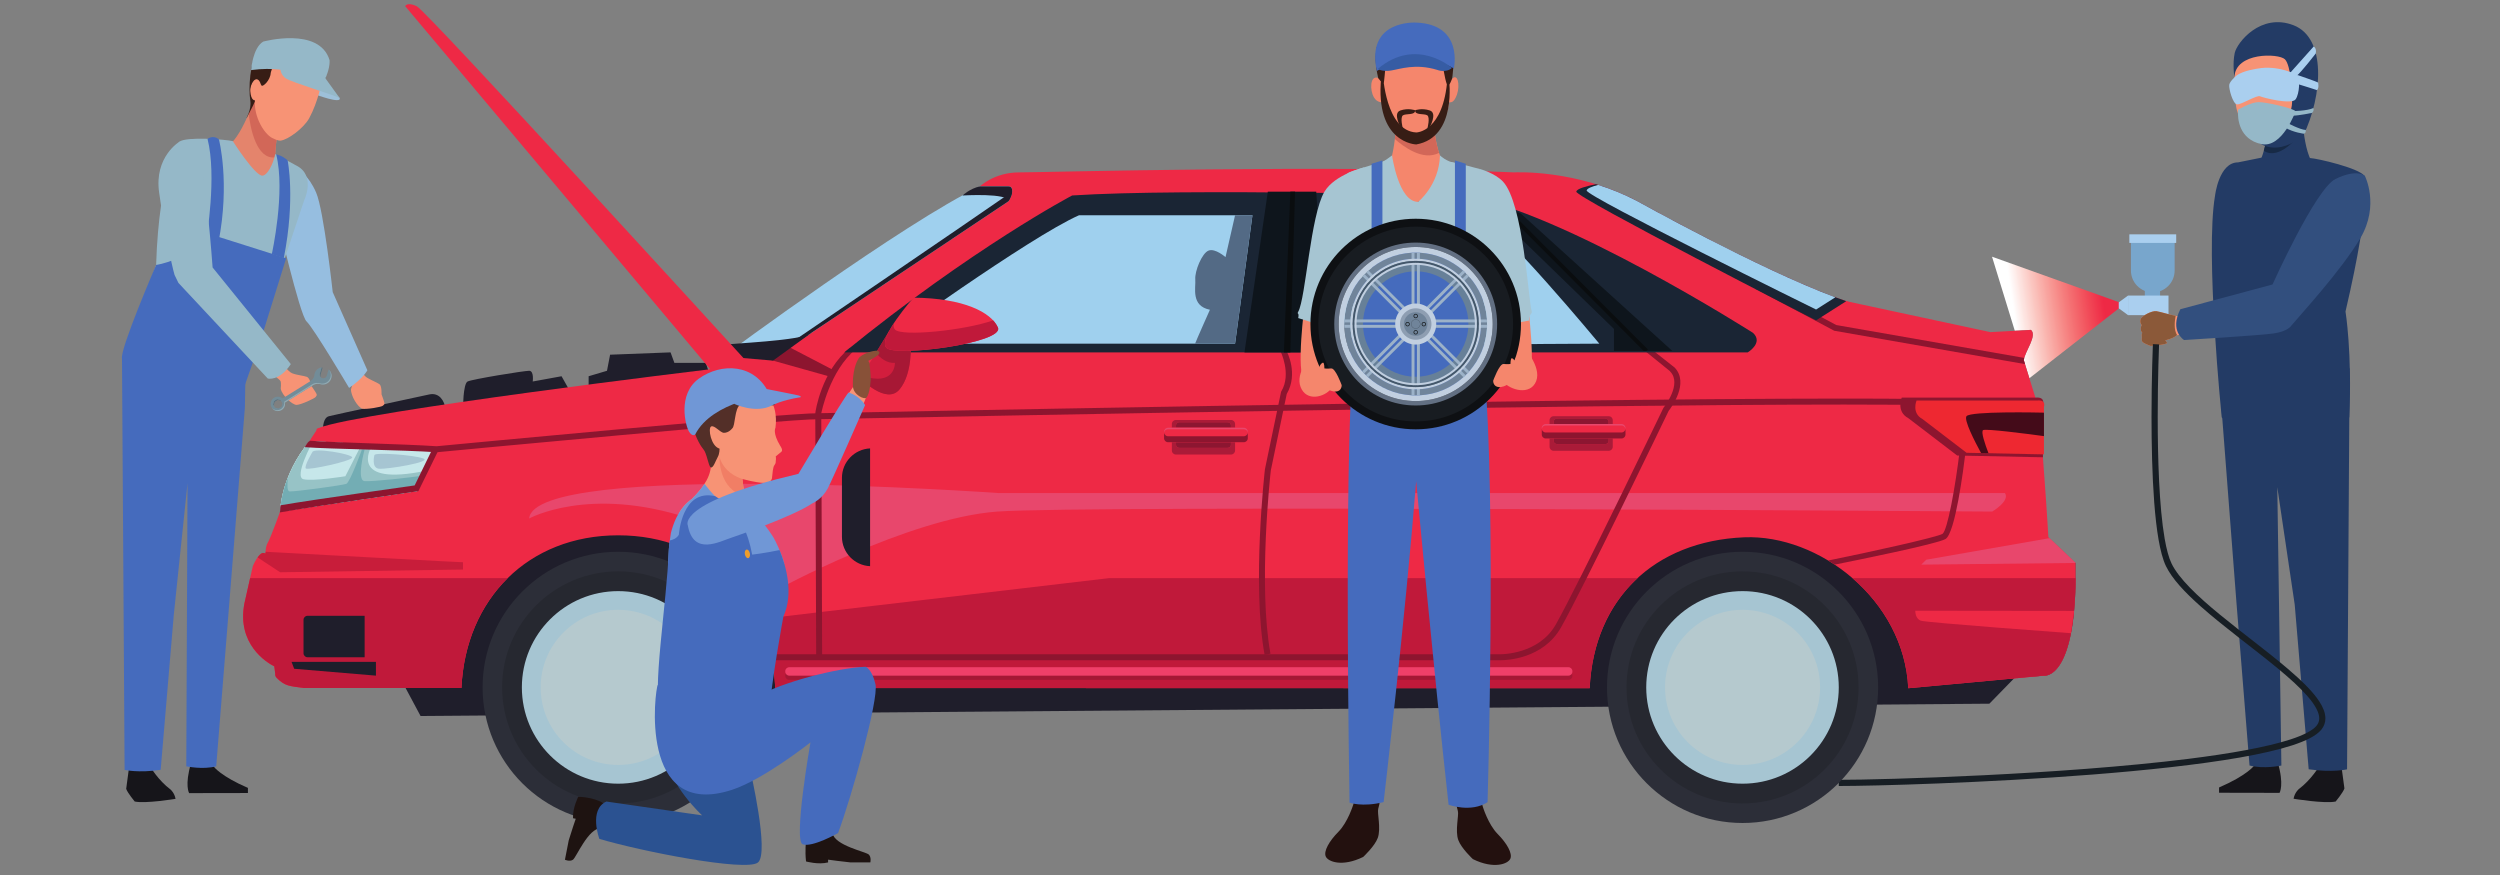 <svg xmlns="http://www.w3.org/2000/svg" xmlns:xlink="http://www.w3.org/1999/xlink" width="1000" zoomAndPan="magnify" viewBox="0 0 750 262.5" height="350" preserveAspectRatio="xMidYMid meet" version="1.0"><rect x="0" y="0" width="750" height="262.5" fill="#808080" stroke="none"/><defs><clipPath id="b0bd8bff36"><path d="M 597 77 L 637 77 L 637 113.715 L 597 113.715 Z M 597 77 " clip-rule="nonzero"/></clipPath><clipPath id="ba6e5d7293"><path d="M 608.812 113.473 L 608.609 112.816 L 607.133 108.016 C 607.48 105.391 611.285 100.648 609.277 98.965 L 604.438 99.23 L 597.605 77.008 L 636.359 90.895 L 636.125 92.156 L 608.812 113.473 " clip-rule="nonzero"/></clipPath><clipPath id="684ecc9ff6"><path d="M 608.812 113.473 L 608.609 112.816 L 607.133 108.016 C 607.48 105.391 611.285 100.648 609.277 98.965 L 604.438 99.23 L 597.605 77.008 L 636.359 90.895 L 636.125 92.156 L 608.812 113.473 " clip-rule="nonzero"/></clipPath><clipPath id="f03453d8d5"><path d="M 592.418 77.762 L 598.414 118.988 L 641.547 112.719 L 635.551 71.484 Z M 592.418 77.762 " clip-rule="nonzero"/></clipPath><linearGradient x1="-0.346" gradientTransform="matrix(26.741, -3.89, 3.89, 26.746, 604.374, 95.073)" y1="0" x2="1.268" gradientUnits="userSpaceOnUse" y2="0" id="155cc5f80f"><stop stop-opacity="1" stop-color="rgb(100%, 100%, 100%)" offset="0"/><stop stop-opacity="1" stop-color="rgb(100%, 100%, 100%)" offset="0.125"/><stop stop-opacity="1" stop-color="rgb(100%, 100%, 100%)" offset="0.188"/><stop stop-opacity="1" stop-color="rgb(100%, 100%, 100%)" offset="0.203"/><stop stop-opacity="1" stop-color="rgb(100%, 100%, 100%)" offset="0.211"/><stop stop-opacity="1" stop-color="rgb(100%, 99.634%, 99.634%)" offset="0.215"/><stop stop-opacity="1" stop-color="rgb(100%, 99.269%, 99.269%)" offset="0.219"/><stop stop-opacity="1" stop-color="rgb(100%, 98.677%, 98.521%)" offset="0.223"/><stop stop-opacity="1" stop-color="rgb(100%, 98.087%, 97.775%)" offset="0.227"/><stop stop-opacity="1" stop-color="rgb(99.803%, 97.498%, 97.141%)" offset="0.23"/><stop stop-opacity="1" stop-color="rgb(99.606%, 96.91%, 96.506%)" offset="0.234"/><stop stop-opacity="1" stop-color="rgb(99.602%, 96.329%, 95.915%)" offset="0.238"/><stop stop-opacity="1" stop-color="rgb(99.599%, 95.749%, 95.325%)" offset="0.242"/><stop stop-opacity="1" stop-color="rgb(99.599%, 95.168%, 94.556%)" offset="0.246"/><stop stop-opacity="1" stop-color="rgb(99.599%, 94.586%, 93.787%)" offset="0.25"/><stop stop-opacity="1" stop-color="rgb(99.599%, 94.005%, 93.173%)" offset="0.254"/><stop stop-opacity="1" stop-color="rgb(99.599%, 93.423%, 92.561%)" offset="0.258"/><stop stop-opacity="1" stop-color="rgb(99.599%, 92.882%, 91.861%)" offset="0.262"/><stop stop-opacity="1" stop-color="rgb(99.599%, 92.34%, 91.161%)" offset="0.266"/><stop stop-opacity="1" stop-color="rgb(99.399%, 91.669%, 90.479%)" offset="0.27"/><stop stop-opacity="1" stop-color="rgb(99.199%, 90.999%, 89.798%)" offset="0.273"/><stop stop-opacity="1" stop-color="rgb(99.199%, 90.416%, 89.017%)" offset="0.277"/><stop stop-opacity="1" stop-color="rgb(99.199%, 89.835%, 88.235%)" offset="0.281"/><stop stop-opacity="1" stop-color="rgb(99.199%, 89.253%, 87.881%)" offset="0.285"/><stop stop-opacity="1" stop-color="rgb(99.199%, 88.672%, 87.527%)" offset="0.289"/><stop stop-opacity="1" stop-color="rgb(99.199%, 88.263%, 86.94%)" offset="0.293"/><stop stop-opacity="1" stop-color="rgb(99.199%, 87.854%, 86.354%)" offset="0.297"/><stop stop-opacity="1" stop-color="rgb(99.036%, 87.151%, 85.6%)" offset="0.301"/><stop stop-opacity="1" stop-color="rgb(98.872%, 86.447%, 84.846%)" offset="0.305"/><stop stop-opacity="1" stop-color="rgb(98.836%, 85.866%, 84.219%)" offset="0.309"/><stop stop-opacity="1" stop-color="rgb(98.799%, 85.284%, 83.592%)" offset="0.312"/><stop stop-opacity="1" stop-color="rgb(98.799%, 84.798%, 83%)" offset="0.316"/><stop stop-opacity="1" stop-color="rgb(98.799%, 84.311%, 82.408%)" offset="0.32"/><stop stop-opacity="1" stop-color="rgb(98.799%, 83.719%, 81.818%)" offset="0.324"/><stop stop-opacity="1" stop-color="rgb(98.799%, 83.128%, 81.229%)" offset="0.328"/><stop stop-opacity="1" stop-color="rgb(98.799%, 82.588%, 80.638%)" offset="0.332"/><stop stop-opacity="1" stop-color="rgb(98.799%, 82.048%, 80.048%)" offset="0.336"/><stop stop-opacity="1" stop-color="rgb(98.633%, 81.456%, 79.457%)" offset="0.34"/><stop stop-opacity="1" stop-color="rgb(98.466%, 80.865%, 78.867%)" offset="0.344"/><stop stop-opacity="1" stop-color="rgb(98.433%, 80.318%, 78.275%)" offset="0.348"/><stop stop-opacity="1" stop-color="rgb(98.399%, 79.77%, 77.684%)" offset="0.352"/><stop stop-opacity="1" stop-color="rgb(98.399%, 79.088%, 76.895%)" offset="0.355"/><stop stop-opacity="1" stop-color="rgb(98.399%, 78.407%, 76.106%)" offset="0.359"/><stop stop-opacity="1" stop-color="rgb(98.399%, 77.873%, 75.525%)" offset="0.363"/><stop stop-opacity="1" stop-color="rgb(98.399%, 77.339%, 74.944%)" offset="0.367"/><stop stop-opacity="1" stop-color="rgb(98.399%, 76.759%, 74.542%)" offset="0.371"/><stop stop-opacity="1" stop-color="rgb(98.399%, 76.181%, 74.141%)" offset="0.375"/><stop stop-opacity="1" stop-color="rgb(98.199%, 75.769%, 73.549%)" offset="0.379"/><stop stop-opacity="1" stop-color="rgb(98%, 75.359%, 72.958%)" offset="0.383"/><stop stop-opacity="1" stop-color="rgb(98%, 74.768%, 72.447%)" offset="0.387"/><stop stop-opacity="1" stop-color="rgb(98%, 74.178%, 71.936%)" offset="0.391"/><stop stop-opacity="1" stop-color="rgb(98%, 73.535%, 71.266%)" offset="0.395"/><stop stop-opacity="1" stop-color="rgb(98%, 72.894%, 70.596%)" offset="0.398"/><stop stop-opacity="1" stop-color="rgb(98%, 72.354%, 70.013%)" offset="0.402"/><stop stop-opacity="1" stop-color="rgb(98%, 71.814%, 69.431%)" offset="0.406"/><stop stop-opacity="1" stop-color="rgb(98%, 71.24%, 68.849%)" offset="0.41"/><stop stop-opacity="1" stop-color="rgb(98%, 70.667%, 68.268%)" offset="0.414"/><stop stop-opacity="1" stop-color="rgb(97.8%, 70.085%, 67.729%)" offset="0.418"/><stop stop-opacity="1" stop-color="rgb(97.6%, 69.504%, 67.191%)" offset="0.422"/><stop stop-opacity="1" stop-color="rgb(97.6%, 68.922%, 66.78%)" offset="0.426"/><stop stop-opacity="1" stop-color="rgb(97.6%, 68.341%, 66.37%)" offset="0.43"/><stop stop-opacity="1" stop-color="rgb(97.6%, 67.953%, 65.979%)" offset="0.434"/><stop stop-opacity="1" stop-color="rgb(97.6%, 67.566%, 65.588%)" offset="0.438"/><stop stop-opacity="1" stop-color="rgb(97.6%, 66.94%, 64.948%)" offset="0.441"/><stop stop-opacity="1" stop-color="rgb(97.6%, 66.316%, 64.308%)" offset="0.445"/><stop stop-opacity="1" stop-color="rgb(97.459%, 65.735%, 63.716%)" offset="0.449"/><stop stop-opacity="1" stop-color="rgb(97.319%, 65.154%, 63.126%)" offset="0.453"/><stop stop-opacity="1" stop-color="rgb(97.308%, 64.572%, 62.602%)" offset="0.457"/><stop stop-opacity="1" stop-color="rgb(97.299%, 63.991%, 62.079%)" offset="0.461"/><stop stop-opacity="1" stop-color="rgb(97.299%, 63.577%, 61.67%)" offset="0.465"/><stop stop-opacity="1" stop-color="rgb(97.299%, 63.164%, 61.263%)" offset="0.469"/><stop stop-opacity="1" stop-color="rgb(97.299%, 62.654%, 60.872%)" offset="0.473"/><stop stop-opacity="1" stop-color="rgb(97.299%, 62.144%, 60.481%)" offset="0.477"/><stop stop-opacity="1" stop-color="rgb(97.299%, 61.473%, 59.84%)" offset="0.48"/><stop stop-opacity="1" stop-color="rgb(97.299%, 60.802%, 59.201%)" offset="0.484"/><stop stop-opacity="1" stop-color="rgb(97.099%, 60.22%, 58.62%)" offset="0.488"/><stop stop-opacity="1" stop-color="rgb(96.899%, 59.639%, 58.038%)" offset="0.492"/><stop stop-opacity="1" stop-color="rgb(96.899%, 59.238%, 57.683%)" offset="0.496"/><stop stop-opacity="1" stop-color="rgb(96.899%, 58.838%, 57.327%)" offset="0.5"/><stop stop-opacity="1" stop-color="rgb(96.899%, 58.275%, 56.77%)" offset="0.504"/><stop stop-opacity="1" stop-color="rgb(96.899%, 57.713%, 56.213%)" offset="0.508"/><stop stop-opacity="1" stop-color="rgb(96.899%, 57.181%, 55.794%)" offset="0.512"/><stop stop-opacity="1" stop-color="rgb(96.899%, 56.65%, 55.374%)" offset="0.516"/><stop stop-opacity="1" stop-color="rgb(96.896%, 56.168%, 54.933%)" offset="0.52"/><stop stop-opacity="1" stop-color="rgb(96.893%, 55.687%, 54.494%)" offset="0.523"/><stop stop-opacity="1" stop-color="rgb(96.696%, 55.099%, 54.103%)" offset="0.527"/><stop stop-opacity="1" stop-color="rgb(96.5%, 54.512%, 53.712%)" offset="0.531"/><stop stop-opacity="1" stop-color="rgb(96.5%, 53.937%, 53.12%)" offset="0.535"/><stop stop-opacity="1" stop-color="rgb(96.5%, 53.362%, 52.53%)" offset="0.539"/><stop stop-opacity="1" stop-color="rgb(96.5%, 52.823%, 52.19%)" offset="0.543"/><stop stop-opacity="1" stop-color="rgb(96.5%, 52.286%, 51.849%)" offset="0.547"/><stop stop-opacity="1" stop-color="rgb(96.5%, 51.877%, 51.292%)" offset="0.551"/><stop stop-opacity="1" stop-color="rgb(96.5%, 51.468%, 50.735%)" offset="0.555"/><stop stop-opacity="1" stop-color="rgb(96.5%, 50.92%, 50.31%)" offset="0.559"/><stop stop-opacity="1" stop-color="rgb(96.5%, 50.374%, 49.886%)" offset="0.562"/><stop stop-opacity="1" stop-color="rgb(96.3%, 49.692%, 49.641%)" offset="0.566"/><stop stop-opacity="1" stop-color="rgb(96.1%, 49.01%, 49.399%)" offset="0.57"/><stop stop-opacity="1" stop-color="rgb(96.1%, 48.616%, 48.811%)" offset="0.574"/><stop stop-opacity="1" stop-color="rgb(96.1%, 48.224%, 48.224%)" offset="0.578"/><stop stop-opacity="1" stop-color="rgb(96.1%, 47.699%, 47.878%)" offset="0.582"/><stop stop-opacity="1" stop-color="rgb(96.1%, 47.174%, 47.531%)" offset="0.586"/><stop stop-opacity="1" stop-color="rgb(96.1%, 46.767%, 47.145%)" offset="0.59"/><stop stop-opacity="1" stop-color="rgb(96.1%, 46.361%, 46.761%)" offset="0.594"/><stop stop-opacity="1" stop-color="rgb(95.94%, 45.77%, 46.37%)" offset="0.598"/><stop stop-opacity="1" stop-color="rgb(95.779%, 45.18%, 45.979%)" offset="0.602"/><stop stop-opacity="1" stop-color="rgb(95.738%, 44.539%, 45.538%)" offset="0.605"/><stop stop-opacity="1" stop-color="rgb(95.699%, 43.898%, 45.097%)" offset="0.609"/><stop stop-opacity="1" stop-color="rgb(95.699%, 43.507%, 44.707%)" offset="0.613"/><stop stop-opacity="1" stop-color="rgb(95.699%, 43.117%, 44.316%)" offset="0.617"/><stop stop-opacity="1" stop-color="rgb(95.699%, 42.589%, 43.925%)" offset="0.621"/><stop stop-opacity="1" stop-color="rgb(95.699%, 42.061%, 43.535%)" offset="0.625"/><stop stop-opacity="1" stop-color="rgb(95.699%, 41.484%, 43.144%)" offset="0.629"/><stop stop-opacity="1" stop-color="rgb(95.699%, 40.907%, 42.754%)" offset="0.633"/><stop stop-opacity="1" stop-color="rgb(95.535%, 40.489%, 42.412%)" offset="0.637"/><stop stop-opacity="1" stop-color="rgb(95.372%, 40.073%, 42.072%)" offset="0.641"/><stop stop-opacity="1" stop-color="rgb(95.335%, 39.627%, 41.631%)" offset="0.645"/><stop stop-opacity="1" stop-color="rgb(95.299%, 39.182%, 41.191%)" offset="0.648"/><stop stop-opacity="1" stop-color="rgb(95.299%, 38.596%, 40.994%)" offset="0.652"/><stop stop-opacity="1" stop-color="rgb(95.299%, 38.01%, 40.799%)" offset="0.656"/><stop stop-opacity="1" stop-color="rgb(95.299%, 37.468%, 40.413%)" offset="0.66"/><stop stop-opacity="1" stop-color="rgb(95.299%, 36.928%, 40.028%)" offset="0.664"/><stop stop-opacity="1" stop-color="rgb(95.299%, 36.537%, 39.636%)" offset="0.668"/><stop stop-opacity="1" stop-color="rgb(95.299%, 36.147%, 39.246%)" offset="0.672"/><stop stop-opacity="1" stop-color="rgb(95.131%, 35.588%, 38.855%)" offset="0.676"/><stop stop-opacity="1" stop-color="rgb(94.965%, 35.031%, 38.464%)" offset="0.68"/><stop stop-opacity="1" stop-color="rgb(94.931%, 34.607%, 38.074%)" offset="0.684"/><stop stop-opacity="1" stop-color="rgb(94.899%, 34.183%, 37.683%)" offset="0.688"/><stop stop-opacity="1" stop-color="rgb(94.899%, 33.542%, 37.292%)" offset="0.691"/><stop stop-opacity="1" stop-color="rgb(94.899%, 32.903%, 36.902%)" offset="0.695"/><stop stop-opacity="1" stop-color="rgb(94.899%, 32.559%, 36.711%)" offset="0.699"/><stop stop-opacity="1" stop-color="rgb(94.899%, 32.216%, 36.52%)" offset="0.703"/><stop stop-opacity="1" stop-color="rgb(94.899%, 31.627%, 36.13%)" offset="0.707"/><stop stop-opacity="1" stop-color="rgb(94.899%, 31.039%, 35.739%)" offset="0.711"/><stop stop-opacity="1" stop-color="rgb(94.728%, 30.478%, 35.548%)" offset="0.715"/><stop stop-opacity="1" stop-color="rgb(94.557%, 29.916%, 35.358%)" offset="0.719"/><stop stop-opacity="1" stop-color="rgb(94.528%, 29.495%, 34.967%)" offset="0.723"/><stop stop-opacity="1" stop-color="rgb(94.499%, 29.076%, 34.576%)" offset="0.727"/><stop stop-opacity="1" stop-color="rgb(94.499%, 28.635%, 34.137%)" offset="0.73"/><stop stop-opacity="1" stop-color="rgb(94.499%, 28.195%, 33.699%)" offset="0.734"/><stop stop-opacity="1" stop-color="rgb(94.499%, 27.66%, 33.505%)" offset="0.738"/><stop stop-opacity="1" stop-color="rgb(94.499%, 27.124%, 33.313%)" offset="0.742"/><stop stop-opacity="1" stop-color="rgb(94.499%, 26.727%, 32.922%)" offset="0.746"/><stop stop-opacity="1" stop-color="rgb(94.499%, 26.332%, 32.532%)" offset="0.75"/><stop stop-opacity="1" stop-color="rgb(94.299%, 25.742%, 32.384%)" offset="0.754"/><stop stop-opacity="1" stop-color="rgb(94.099%, 25.151%, 32.237%)" offset="0.758"/><stop stop-opacity="1" stop-color="rgb(94.099%, 24.76%, 32.018%)" offset="0.762"/><stop stop-opacity="1" stop-color="rgb(94.099%, 24.37%, 31.799%)" offset="0.766"/><stop stop-opacity="1" stop-color="rgb(94.099%, 23.729%, 31.393%)" offset="0.77"/><stop stop-opacity="1" stop-color="rgb(94.099%, 23.088%, 30.988%)" offset="0.773"/><stop stop-opacity="1" stop-color="rgb(94.099%, 22.746%, 30.794%)" offset="0.777"/><stop stop-opacity="1" stop-color="rgb(94.099%, 22.404%, 30.6%)" offset="0.781"/><stop stop-opacity="1" stop-color="rgb(94.099%, 21.814%, 30.212%)" offset="0.785"/><stop stop-opacity="1" stop-color="rgb(94.099%, 21.225%, 29.825%)" offset="0.789"/><stop stop-opacity="1" stop-color="rgb(93.9%, 20.834%, 29.634%)" offset="0.793"/><stop stop-opacity="1" stop-color="rgb(93.7%, 20.444%, 29.443%)" offset="0.797"/><stop stop-opacity="1" stop-color="rgb(93.7%, 20.053%, 29.253%)" offset="0.801"/><stop stop-opacity="1" stop-color="rgb(93.7%, 19.662%, 29.062%)" offset="0.805"/><stop stop-opacity="1" stop-color="rgb(93.7%, 19.072%, 28.83%)" offset="0.809"/><stop stop-opacity="1" stop-color="rgb(93.7%, 18.481%, 28.6%)" offset="0.812"/><stop stop-opacity="1" stop-color="rgb(93.7%, 17.889%, 28.2%)" offset="0.816"/><stop stop-opacity="1" stop-color="rgb(93.7%, 17.299%, 27.8%)" offset="0.82"/><stop stop-opacity="1" stop-color="rgb(93.7%, 16.908%, 27.657%)" offset="0.824"/><stop stop-opacity="1" stop-color="rgb(93.7%, 16.518%, 27.513%)" offset="0.828"/><stop stop-opacity="1" stop-color="rgb(93.5%, 16.309%, 27.324%)" offset="0.832"/><stop stop-opacity="1" stop-color="rgb(93.3%, 16.1%, 27.136%)" offset="0.836"/><stop stop-opacity="1" stop-color="rgb(93.3%, 16.1%, 27.118%)" offset="0.844"/><stop stop-opacity="1" stop-color="rgb(93.3%, 16.1%, 27.1%)" offset="0.875"/><stop stop-opacity="1" stop-color="rgb(93.3%, 16.1%, 27.1%)" offset="1"/></linearGradient></defs><path fill="#1f1e2b" d="M 96.863 129.82 C 96.863 129.82 96.551 125.414 98.656 124.871 C 100.766 124.324 125.809 118.996 128.797 118.328 C 131.785 117.664 133.391 120.324 133.625 122.664 L 138.898 122.664 C 138.898 122.664 138.906 115.137 140.281 114.449 C 141.664 113.754 157.207 111.234 158.738 111.234 C 160.27 111.234 159.816 114.449 159.816 114.449 L 168.465 112.871 L 171.527 118.328 L 176.59 116.742 L 176.59 112.871 L 182.098 111.234 L 183.027 106.41 L 201.168 105.711 L 202.312 108.859 L 211.738 108.859 L 213.047 112.871 C 213.047 112.871 208.898 117.383 208.711 118.328 C 208.523 119.27 110.422 129.82 110.422 129.82 L 96.863 129.82 " fill-opacity="1" fill-rule="nonzero"/><g clip-path="url(#b0bd8bff36)"><g clip-path="url(#ba6e5d7293)"><g clip-path="url(#684ecc9ff6)"><g clip-path="url(#f03453d8d5)"><path fill="url(#155cc5f80f)" d="M 592.414 77.762 L 598.41 118.992 L 641.555 112.719 L 635.559 71.484 Z M 592.414 77.762 " fill-rule="nonzero"/></g></g></g></g><path fill="#78a6cc" d="M 648.023 89.102 L 643.438 89.102 L 643.438 86.891 L 648.023 86.891 L 648.023 89.102 " fill-opacity="1" fill-rule="nonzero"/><path fill="#aacfef" d="M 650.551 94.543 L 638.418 94.543 L 638.418 88.668 L 650.551 88.668 L 650.551 94.543 " fill-opacity="1" fill-rule="nonzero"/><path fill="#aacfef" d="M 635.625 92.504 L 638.418 94.543 L 638.418 88.668 L 635.625 90.707 L 635.625 92.504 " fill-opacity="1" fill-rule="nonzero"/><path fill="#16151a" d="M 695.855 229.715 C 695.855 229.715 693.535 233.801 689.57 236.789 C 689.57 236.789 688.383 237.824 688.074 239.625 C 688.074 239.625 697.453 241.168 700.703 240.453 C 700.703 240.453 702.914 237.773 703.328 236.535 C 703.328 236.535 702.555 230.766 702.445 229.988 L 695.855 229.715 " fill-opacity="1" fill-rule="nonzero"/><path fill="#f79375" d="M 657.457 94.25 C 657.457 94.25 654.254 94.82 653.258 94.82 C 652.262 94.82 648.293 93.566 646.941 93.355 C 645.59 93.148 642.438 94.766 642.148 95.836 C 641.867 96.898 642.516 97.512 642.516 97.512 C 642.516 97.512 642.164 98.09 642.234 98.797 C 642.301 99.512 642.664 99.793 642.664 99.793 C 642.664 99.793 642.375 100.648 642.59 101.078 C 642.59 101.078 642.301 102.285 642.879 102.707 C 643.445 103.137 645.152 103.777 645.152 103.777 C 645.152 103.777 650.129 103.422 650.129 102.855 L 649.602 102.074 C 649.602 102.074 652.051 101.57 652.906 100.648 C 652.906 100.648 656.668 99.727 657.457 99.727 L 657.457 94.25 " fill-opacity="1" fill-rule="nonzero"/><path fill="#16151a" d="M 683.289 228.598 C 683.289 228.598 677.895 228.129 677.285 228.352 L 676.223 229.715 C 676.223 229.715 674.117 232.617 665.715 236.242 L 665.715 237.824 L 683.871 237.859 C 683.871 237.859 685.332 235.453 683.289 228.598 " fill-opacity="1" fill-rule="nonzero"/><path fill="#f9a875" d="M 683.02 205.25 C 683.035 213.801 682.105 229.383 682.105 229.383 C 680.789 230.137 677.586 229.383 677.586 229.383 C 677.156 225.141 676.074 210.293 675.641 205.25 L 683.02 205.25 " fill-opacity="1" fill-rule="nonzero"/><path fill="#233b65" d="M 669.945 62.25 C 670.188 60.125 670.488 52.516 670.867 51.988 C 670.867 51.988 677.5 49.5 678.059 48.289 C 678.93 46.438 680.301 41.891 680.629 36.438 C 680.715 35.074 690.5 29.102 690.5 29.102 C 690.5 29.102 690.301 42.172 693.277 48.082 C 693.277 48.082 703.344 49.555 705.602 51.812 C 706.191 52.402 706.66 53.539 706.965 55.035 L 669.945 62.25 " fill-opacity="1" fill-rule="nonzero"/><path fill="#172a46" d="M 680.629 36.438 C 680.422 39.887 679.797 42.969 679.145 45.242 C 681.164 46.566 684.984 46.848 691.035 39.051 C 690.426 33.93 690.5 29.102 690.5 29.102 C 690.5 29.102 680.715 35.074 680.629 36.438 " fill-opacity="1" fill-rule="nonzero"/><path fill="#233b65" d="M 704.879 110.492 L 704.117 230.797 C 704.117 230.797 699.719 231.848 692.602 230.777 L 688.41 181.355 L 683.188 146.148 L 684.418 229.66 C 684.418 229.66 679.145 230.797 674.859 229.648 L 670.941 180.84 L 665.641 111.953 C 665.641 111.953 679.57 113.066 704.879 110.492 " fill-opacity="1" fill-rule="nonzero"/><path fill="#233b65" d="M 664.504 58.754 C 664.504 58.754 665.641 48.711 671.41 48.711 L 678.602 47.262 C 680.586 52.73 693.055 47.422 693.055 47.422 C 695.242 47.523 707.707 50.438 709.266 52.73 C 709.266 52.73 711.82 58.547 703.652 93.441 C 703.652 93.441 705.684 105.957 704.781 125.219 C 704.781 125.219 669.328 128.148 666.516 125.219 C 666.516 125.219 661.516 76.184 664.504 58.754 " fill-opacity="1" fill-rule="nonzero"/><path fill="#f79375" d="M 670.594 19.492 C 670.594 19.492 669.691 26.008 670.906 32.352 C 671.629 36.094 675.539 41.539 677.914 42.574 C 677.914 42.574 678.562 42.934 680.887 42.555 C 683.758 42.078 688.902 37.793 690.309 32.164 C 690.309 32.164 691.891 32.613 692.766 29.977 C 693.648 27.336 692.883 23.344 690.105 25.805 C 690.105 25.805 691.016 14.387 685.91 13.676 C 680.801 12.969 671.043 11.238 670.594 19.492 " fill-opacity="1" fill-rule="nonzero"/><path fill="#324f7e" d="M 655.227 102.012 C 655.227 102.012 650.766 99.344 654.102 92.766 L 681.758 85.344 C 681.758 85.344 694.652 56.656 700.629 53.707 C 707.027 50.559 709.441 52.715 709.441 52.715 C 709.441 52.715 713.957 61.516 708.129 71.418 C 702.293 81.32 689.512 95.086 687.332 97.766 C 687.332 97.766 686.344 99.406 682.137 100.027 C 677.941 100.641 655.227 102.012 655.227 102.012 " fill-opacity="1" fill-rule="nonzero"/><path fill="#8b5939" d="M 653.191 100.582 C 652.027 99.023 652.438 96.09 652.703 94.75 C 651.234 94.496 648.113 93.543 646.941 93.355 C 645.59 93.148 642.438 94.766 642.148 95.836 C 641.867 96.898 642.516 97.512 642.516 97.512 C 642.516 97.512 642.164 98.09 642.234 98.797 C 642.301 99.512 642.664 99.793 642.664 99.793 C 642.664 99.793 642.375 100.648 642.59 101.078 C 642.59 101.078 642.301 102.285 642.879 102.707 C 643.445 103.137 645.152 103.777 645.152 103.777 C 645.152 103.777 650.129 103.422 650.129 102.855 L 649.602 102.074 C 649.602 102.074 652.051 101.57 652.906 100.648 C 652.906 100.648 653.012 100.621 653.191 100.582 " fill-opacity="1" fill-rule="nonzero"/><path fill="#233b65" d="M 673.328 37.434 C 673.328 37.434 676.762 42.16 679.504 41.297 C 682.254 40.434 688.09 37.434 687.66 28.621 C 687.66 28.621 687.348 19.582 685.461 17.777 C 683.582 15.969 670.547 15.574 670.305 23.258 C 670.305 23.258 669.723 19.031 670.414 15.898 C 671.102 12.762 678.234 3.742 688.09 7.586 C 697.941 11.426 696.832 28.621 690.949 40.75 C 690.949 40.75 679.844 50.582 673.328 37.434 " fill-opacity="1" fill-rule="nonzero"/><path fill="#95b8c8" d="M 687.66 33.34 C 687.66 33.34 692.281 33.301 694.016 32.398 C 694.016 32.398 694.344 33.246 693.609 33.863 C 693.609 33.863 689.66 34.711 687.66 34.711 L 687.66 33.34 " fill-opacity="1" fill-rule="nonzero"/><path fill="#95b8c8" d="M 686.016 36.789 C 686.016 36.789 690 38.93 691.75 38.996 C 691.75 38.996 691.844 39.859 691.242 40.129 C 691.242 40.129 687.969 39.766 685.5 38.242 L 686.016 36.789 " fill-opacity="1" fill-rule="nonzero"/><path fill="#95b8c8" d="M 671.414 32.887 C 671.414 32.887 675.301 30.633 677.598 30.633 C 679.898 30.633 687.734 32.41 688.676 33.355 C 688.676 33.355 684.684 44.699 678.27 43.203 C 671.852 41.711 671.188 35.867 671.414 32.887 " fill-opacity="1" fill-rule="nonzero"/><path fill="#aacfef" d="M 689.152 22.484 C 689.152 22.484 694.879 24.414 695.434 24.781 C 695.434 24.781 695.809 26.406 695.094 27.035 C 695.094 27.035 690.246 25.457 689.152 25.195 L 689.152 22.484 " fill-opacity="1" fill-rule="nonzero"/><path fill="#aacfef" d="M 686.852 22.062 C 686.852 22.062 693.648 14.445 694.09 13.965 C 694.09 13.965 695.012 14.324 694.746 16.023 C 694.746 16.023 690.402 21.648 688.945 22.797 L 686.852 22.062 " fill-opacity="1" fill-rule="nonzero"/><path fill="#aacfef" d="M 670.914 22.703 C 670.914 22.703 668.922 24.363 668.77 25.457 C 668.609 26.555 669.84 31.27 671.156 31.316 C 672.48 31.367 677.078 28.441 678.016 28.883 C 678.957 29.328 687.48 31.48 688.676 29.805 C 689.879 28.141 690.086 23.473 689.152 22.484 C 689.152 22.484 683.449 19.402 677.23 20.59 C 677.23 20.59 672.848 21.172 670.914 22.703 " fill-opacity="1" fill-rule="nonzero"/><path fill="#78a6cc" d="M 639.289 71.184 L 639.281 71.277 L 639.281 81.16 C 639.281 84.781 642.215 87.719 645.832 87.719 C 649.457 87.719 652.391 84.781 652.391 81.16 L 652.391 71.184 L 639.289 71.184 " fill-opacity="1" fill-rule="nonzero"/><path fill="#aacfef" d="M 652.859 72.875 L 638.805 72.875 L 638.805 70.301 L 652.859 70.301 L 652.859 72.875 " fill-opacity="1" fill-rule="nonzero"/><path fill="#171e24" d="M 645.867 103.242 C 645.867 103.25 645.457 112.926 645.457 125.027 C 645.457 133.23 645.645 142.535 646.266 150.727 C 646.582 154.824 647.004 158.637 647.57 161.906 C 648.145 165.168 648.848 167.883 649.781 169.828 C 651.656 173.688 655.48 177.719 660.164 181.883 C 667.191 188.121 676.176 194.605 683.375 200.562 C 686.973 203.539 690.125 206.387 692.34 208.961 C 694.574 211.531 695.789 213.828 695.77 215.516 C 695.762 216.324 695.527 217.012 694.973 217.707 C 693.93 219.043 691.137 220.543 687.086 221.848 C 679.984 224.152 669.07 226.086 656.453 227.664 C 618.59 232.391 565.324 233.949 551.633 233.949 L 551.633 235.801 C 562.145 235.801 595.547 234.898 627.676 232.371 C 643.738 231.105 659.477 229.434 671.891 227.27 C 678.094 226.18 683.469 224.969 687.66 223.609 C 691.844 222.227 694.852 220.777 696.426 218.871 C 697.227 217.883 697.629 216.711 697.621 215.516 C 697.613 213.836 696.91 212.152 695.777 210.414 C 693.785 207.371 690.402 204.102 686.336 200.633 C 680.246 195.438 672.617 189.848 665.953 184.371 C 659.289 178.914 653.605 173.52 651.453 169.027 C 650.645 167.363 649.949 164.762 649.395 161.586 C 647.738 152.039 647.309 137.281 647.316 125.027 C 647.316 118.996 647.418 113.566 647.516 109.641 C 647.617 105.723 647.719 103.324 647.719 103.316 L 645.867 103.242 " fill-opacity="1" fill-rule="nonzero"/><path fill="#ee2945" d="M 293.984 55.906 C 293.984 55.906 298.281 51.715 305.754 51.715 C 313.234 51.715 400.527 49.328 454.254 51.715 C 454.254 51.715 472.891 50.652 491.27 60.391 C 491.27 60.391 547.465 91.715 564.262 92.859 C 564.262 92.859 559.438 111.508 557.637 112.871 C 555.848 114.227 223.055 112.871 223.055 112.871 L 293.984 55.906 " fill-opacity="1" fill-rule="nonzero"/><path fill="#9fd0ee" d="M 217.621 106.41 C 217.621 106.41 271.047 66.906 293.984 55.906 C 293.984 55.906 301.047 55.906 302.539 55.906 C 304.035 55.906 304.035 58 302.539 60.391 L 237.957 103.512 L 217.621 106.41 " fill-opacity="1" fill-rule="nonzero"/><path fill="#1f1e2b" d="M 605.016 202.695 L 596.812 211.109 L 126.172 214.805 L 120.035 203.34 L 605.016 202.695 " fill-opacity="1" fill-rule="nonzero"/><path fill="#1f1e2b" d="M 121.559 206.406 L 580.051 206.406 L 580.051 142.871 L 121.559 142.871 Z M 121.559 206.406 " fill-opacity="1" fill-rule="nonzero"/><path fill="#851f25" d="M 243.344 185.113 C 266.883 185.113 441.84 184.578 462.043 184.504 L 462.043 200.73 C 461.762 201.352 461.496 201.969 461.207 202.582 C 460.758 203.527 461.312 204.402 462.043 204.723 L 462.043 206.406 L 241.191 206.406 C 240.488 188.684 243.336 192.957 243.344 185.113 " fill-opacity="1" fill-rule="nonzero"/><path fill="#601920" d="M 380.352 128.328 C 380.699 125.359 383.227 121.41 386.297 121.41 L 409.734 121.41 C 412.801 121.41 415.32 125.359 415.676 128.328 L 380.352 128.328 " fill-opacity="1" fill-rule="nonzero"/><path fill="#2c2e38" d="M 144.781 206.219 C 144.781 228.688 162.984 246.898 185.461 246.898 C 207.906 246.898 226.125 228.688 226.125 206.219 C 226.125 183.754 207.906 165.531 185.461 165.531 C 162.984 165.531 144.781 183.754 144.781 206.219 " fill-opacity="1" fill-rule="nonzero"/><path fill="#262830" d="M 185.461 241.035 C 166.234 241.035 150.637 225.438 150.637 206.215 C 150.637 187 166.234 171.406 185.461 171.406 C 204.68 171.406 220.246 187 220.246 206.215 C 220.246 225.438 204.68 241.035 185.461 241.035 " fill-opacity="1" fill-rule="nonzero"/><path fill="#a6c5d2" d="M 156.559 206.215 C 156.559 222.16 169.504 235.105 185.461 235.105 C 201.402 235.105 214.316 222.16 214.316 206.215 C 214.316 190.262 201.402 177.336 185.461 177.336 C 169.504 177.336 156.559 190.262 156.559 206.215 " fill-opacity="1" fill-rule="nonzero"/><path fill="#b5c9ce" d="M 162.203 206.215 C 162.203 219.066 172.605 229.48 185.461 229.48 C 198.289 229.48 208.711 219.066 208.711 206.215 C 208.711 193.363 198.289 182.945 185.461 182.945 C 172.605 182.945 162.203 193.363 162.203 206.215 " fill-opacity="1" fill-rule="nonzero"/><path fill="#323741" d="M 577.473 180.773 C 581.316 173.848 607.105 169.781 615.09 168.684 L 615.109 168.887 L 622.676 168.887 C 623.277 204.195 613.238 202.695 613.238 202.695 L 572.52 205.926 C 575.66 199.266 573.547 187.848 577.473 180.773 " fill-opacity="1" fill-rule="nonzero"/><path fill="#56676f" d="M 577.473 180.773 C 581.316 173.848 607.105 169.781 615.09 168.684 L 615.109 168.887 L 622.676 168.887 C 622.715 171.113 622.711 173.18 622.668 175.129 L 615.949 171.68 C 615.949 171.68 579.605 178.086 579.043 184.738 C 578.516 190.969 578.566 203.648 572.617 205.664 C 575.594 198.98 573.609 187.754 577.473 180.773 " fill-opacity="1" fill-rule="nonzero"/><path fill="#ee2945" d="M 609.277 98.965 C 611.293 100.66 607.441 105.441 607.133 108.059 L 611.672 122.664 C 613.477 142.871 614.512 161.129 614.512 161.129 L 622.676 168.887 C 623.277 204.195 613.238 202.695 613.238 202.695 L 572.473 206.469 C 571.25 179.75 545.566 160.281 523.258 161.191 C 496.262 162.301 478.141 179.75 476.902 206.469 L 232.566 206.406 C 231.344 179.676 212.473 160.594 185.453 160.594 C 158.434 160.594 139.66 179.676 138.43 206.406 L 91.152 206.406 C 86.961 205.793 85.52 205.941 82.98 203.332 C 82.57 202.91 82.562 202.578 82.562 202.062 L 82.285 199.91 C 79.949 198.73 71.012 193.215 73.32 181.055 L 75.84 169.855 C 75.84 169.855 77.672 165.484 79.188 165.91 C 79.344 165.957 79.488 165.996 79.656 166.043 C 79.656 164.93 79.797 163.965 80.125 163.215 L 80.152 163.148 C 82.699 158.715 88.809 137.629 94.469 129.82 C 95.48 128.438 94.523 128.809 95.48 128.438 C 108.34 123.359 213.047 110.77 213.047 110.77 L 213.629 106.41 L 263.25 105.535 C 263.25 105.535 420.555 107.816 434.902 105.535 C 434.902 105.535 450.082 93.637 458.207 93.18 C 458.207 93.18 515.781 80.145 553.875 90.352 L 597.117 99.641 L 609.277 98.965 " fill-opacity="1" fill-rule="nonzero"/><path fill="#8d152f" d="M 607.133 108.059 C 607.152 107.844 607.207 107.609 607.273 107.375 L 550.891 97.512 L 530.758 86.809 C 529.352 86.723 527.941 86.648 526.527 86.594 L 550.176 99.172 L 550.305 99.23 L 607.492 109.234 L 607.133 108.059 " fill-opacity="1" fill-rule="nonzero"/><path fill="#c0193a" d="M 477.156 203.211 C 477.211 202.629 477.266 202.047 477.344 201.48 C 477.379 201.207 477.426 200.945 477.465 200.684 C 477.547 200.137 477.617 199.594 477.719 199.059 C 477.758 198.805 477.82 198.551 477.867 198.305 C 477.965 197.762 478.074 197.227 478.188 196.699 C 478.242 196.465 478.309 196.238 478.359 196.004 C 478.488 195.461 478.621 194.93 478.762 194.398 C 478.82 194.188 478.883 193.98 478.941 193.77 C 479.102 193.23 479.258 192.688 479.438 192.152 C 479.492 191.973 479.559 191.793 479.617 191.613 C 479.805 191.059 480 190.508 480.199 189.969 C 480.258 189.812 480.324 189.66 480.387 189.504 C 480.605 188.945 480.828 188.395 481.066 187.848 L 481.242 187.461 C 481.496 186.898 481.75 186.344 482.023 185.789 L 482.184 185.48 C 482.473 184.914 482.773 184.352 483.082 183.801 L 483.219 183.562 C 483.543 182.992 483.875 182.434 484.23 181.883 L 484.344 181.711 C 484.703 181.141 485.078 180.586 485.465 180.047 L 485.555 179.918 C 485.953 179.355 486.363 178.809 486.789 178.273 L 486.852 178.199 C 487.285 177.645 487.734 177.109 488.199 176.582 L 488.234 176.543 C 488.707 176.008 489.195 175.477 489.699 174.969 L 489.703 174.957 C 490.215 174.441 490.734 173.934 491.27 173.445 L 332.668 173.445 L 227.5 185.809 C 230.297 191.543 232.008 198.059 232.488 205.129 C 232.52 205.539 232.555 205.965 232.566 206.406 L 476.902 206.469 C 476.945 205.617 476.996 204.777 477.07 203.949 C 477.098 203.699 477.129 203.461 477.156 203.211 " fill-opacity="1" fill-rule="nonzero"/><path fill="#c0193a" d="M 75.031 173.445 L 73.32 181.055 C 71.012 193.215 79.949 198.73 82.285 199.91 L 82.562 202.062 C 82.562 202.578 82.57 202.91 82.98 203.332 C 85.52 205.941 86.961 205.793 91.152 206.406 L 138.43 206.406 C 139.047 193.023 144.066 181.562 152.309 173.445 L 75.031 173.445 " fill-opacity="1" fill-rule="nonzero"/><path fill="#c0193a" d="M 555.738 173.445 C 565.117 181.543 571.863 193.098 572.473 206.469 L 613.238 202.695 C 613.238 202.695 622.395 204.062 622.695 173.445 L 555.738 173.445 " fill-opacity="1" fill-rule="nonzero"/><path fill="#e8476c" d="M 158.738 155.555 C 158.738 155.555 176.773 145.531 206.957 155.555 C 206.957 155.555 223.055 161.664 232.742 177.109 C 232.742 177.109 272.465 155.422 299.176 153.469 C 325.898 151.516 597.66 153.469 597.66 153.469 C 597.66 153.469 603.07 150.32 601.492 147.918 L 299.578 147.918 C 299.578 147.918 160.242 138.059 158.738 155.555 " fill-opacity="1" fill-rule="nonzero"/><path fill="#8d152f" d="M 550.391 169.387 C 556.18 168.238 581.023 163.23 583.641 161.711 C 586.559 160.02 589.035 140.898 589.73 135.074 L 587.945 134.859 C 586.598 146.246 584.223 159.152 582.746 160.16 C 580.953 161.195 561.207 165.578 548.445 168.156 C 549.102 168.551 549.75 168.961 550.391 169.387 " fill-opacity="1" fill-rule="nonzero"/><path fill="#8d152f" d="M 379.375 196.438 C 375.551 175.512 379.422 141.246 379.465 140.898 L 379.469 140.824 L 384.324 117.523 L 384.402 117.391 C 387.539 112.176 384.137 105.344 384.102 105.289 L 385.961 105.289 C 386.109 105.562 389.562 112.109 386.02 118.188 L 381.242 141.145 C 381.086 142.496 377.426 175.773 381.141 196.113 L 379.375 196.438 " fill-opacity="1" fill-rule="nonzero"/><path fill="#8d152f" d="M 248.566 112.871 L 231.176 107.984 C 231.176 107.984 232.395 104.762 235.582 103.512 L 249.656 110.84 L 248.566 112.871 " fill-opacity="1" fill-rule="nonzero"/><path fill="#c6e7ea" d="M 92.898 132.309 L 130.922 134.52 L 125.402 146.734 L 125.141 147.332 L 84.035 153.469 C 84.035 153.469 84.121 142.77 92.898 132.309 " fill-opacity="1" fill-rule="nonzero"/><path fill="#c6e7ea" d="M 92.898 132.309 L 130.922 134.52 L 125.402 146.734 L 125.141 147.332 L 84.035 153.469 C 84.035 153.469 84.121 142.77 92.898 132.309 " fill-opacity="1" fill-rule="nonzero"/><path fill="#97c3c6" d="M 125.402 146.734 L 127.914 141.191 C 104.258 146.152 111.375 134.086 111.375 134.086 L 108.086 134.086 L 103.609 142.871 C 103.609 142.871 94.043 144.434 91.055 143.773 C 88.066 143.117 93.742 132.668 93.742 132.668 L 93.012 132.312 L 92.898 132.309 C 84.121 142.77 84.035 153.469 84.035 153.469 L 125.141 147.332 L 125.402 146.734 " fill-opacity="1" fill-rule="nonzero"/><path fill="#73adb4" d="M 84.035 153.469 L 125.141 147.332 L 125.402 146.734 L 127.281 142.582 C 123.531 143.25 111.816 144.523 109.391 144.336 C 106.809 144.133 109.391 134.82 109.391 134.82 L 108.59 134.82 C 108.59 134.82 105 144.73 103.902 145.152 C 102.812 145.57 88.652 147.523 86.863 147.426 C 86.148 147.383 86.129 145.512 86.359 143.277 C 84.074 149.129 84.035 153.469 84.035 153.469 " fill-opacity="1" fill-rule="nonzero"/><path fill="#1f1e2b" d="M 261.027 134.52 L 261.027 169.855 C 256.332 169.641 252.582 165.777 252.582 161.023 L 252.582 143.352 C 252.582 138.605 256.332 134.742 261.027 134.52 " fill-opacity="1" fill-rule="nonzero"/><path fill="#8d152f" d="M 245.465 125.77 L 245.504 123.977 C 236.879 123.789 136.547 133.344 130.977 133.871 C 121.148 133.195 100.859 132.809 92.953 132.207 C 92.297 132.594 91.75 133.551 91.434 134.152 C 99.262 134.742 120.742 134.969 130.922 135.672 L 130.996 135.676 L 131.07 135.672 C 132.199 135.562 236.906 125.594 245.465 125.77 " fill-opacity="1" fill-rule="nonzero"/><path fill="#8d152f" d="M 124.398 145.625 C 121.289 146.105 95.531 149.637 84.195 151.574 C 83.953 152.238 84.168 153.102 83.941 153.734 C 96.168 151.621 125.516 147.352 125.516 147.352 L 131.637 134.867 L 130.027 134.086 L 124.398 145.625 " fill-opacity="1" fill-rule="nonzero"/><path fill="#1f1e2b" d="M 109.391 184.738 L 92.25 184.738 C 91.59 184.738 91.055 185.273 91.055 185.934 L 91.055 195.977 C 91.055 196.633 91.59 197.176 92.25 197.176 L 109.391 197.176 L 109.391 184.738 " fill-opacity="1" fill-rule="nonzero"/><path fill="#1f1e2b" d="M 87.465 198.566 L 112.781 198.566 L 112.781 202.695 L 88.258 200.633 L 87.465 198.566 " fill-opacity="1" fill-rule="nonzero"/><path fill="#c81d3a" d="M 132.5 168.363 L 79.668 165.531 C 79.664 165.695 79.656 165.871 79.656 166.043 C 79.488 165.996 79.344 165.957 79.188 165.91 C 78.555 165.73 77.863 166.398 77.277 167.227 L 84.035 171.68 L 138.898 170.859 L 138.898 168.672 L 132.5 168.363 " fill-opacity="1" fill-rule="nonzero"/><path fill="#8d152f" d="M 502.418 110.289 L 484.879 96.43 C 484.477 96.438 484.078 96.438 483.676 96.438 L 483.027 96.824 L 500.93 111.301 L 501.055 111.465 C 504.719 115.223 499.184 122.145 499.129 122.219 L 499.016 122.391 C 498.762 122.918 473.574 175.246 466.75 187.332 C 461.609 196.438 450.195 196.273 450.062 196.277 L 231.176 196.277 C 231.316 196.867 231.438 197.469 231.566 198.07 L 450.238 198.07 C 451.895 198.07 462.953 197.711 468.312 188.215 C 475.031 176.312 499.391 125.754 500.594 123.262 C 501.316 122.34 506.844 114.984 502.418 110.289 " fill-opacity="1" fill-rule="nonzero"/><path fill="#a61735" d="M 470.52 203.969 L 236.781 203.969 C 236.117 203.969 235.582 203.426 235.582 202.77 L 235.582 202.625 C 235.582 201.969 236.117 201.434 236.781 201.434 L 470.52 201.434 C 471.18 201.434 471.715 201.969 471.715 202.625 L 471.715 202.77 C 471.715 203.426 471.18 203.969 470.52 203.969 " fill-opacity="1" fill-rule="nonzero"/><path fill="#f03f69" d="M 471.715 201.5 C 471.715 202.164 471.18 202.695 470.52 202.695 L 236.781 202.695 C 236.117 202.695 235.582 202.164 235.582 201.5 L 235.582 201.359 C 235.582 200.699 236.117 200.164 236.781 200.164 L 470.52 200.164 C 471.18 200.164 471.715 200.699 471.715 201.359 L 471.715 201.5 " fill-opacity="1" fill-rule="nonzero"/><path fill="#8d152f" d="M 244.855 197.176 L 244.582 124.031 C 244.582 123.566 246.414 111.246 254.988 104.32 L 256.809 104.727 C 248.906 111.105 246.379 123.93 246.379 124.031 L 246.645 197.176 L 244.855 197.176 " fill-opacity="1" fill-rule="nonzero"/><path fill="#1f1e2b" d="M 238.57 103.098 L 302.539 60.391 C 303.223 59.301 303.59 58.281 303.648 57.492 C 289.562 67.293 237.43 102.715 237.43 102.715 L 238.57 103.098 " fill-opacity="1" fill-rule="nonzero"/><path fill="#1f1e2b" d="M 293.984 55.906 C 293.984 55.906 301.047 55.906 302.539 55.906 C 304.035 55.906 304.035 58 302.539 60.391 C 302.613 57.805 288.797 58.648 288.75 58.648 C 288.75 58.648 290.969 56.555 293.984 55.906 " fill-opacity="1" fill-rule="nonzero"/><path fill="#1a2534" d="M 253.27 105.711 L 524.32 105.711 C 524.32 105.711 529.105 102.863 525.918 99.867 C 525.918 99.867 468.375 63.207 438.867 58.641 C 438.867 58.641 355.539 56.426 321.645 58.641 C 321.645 58.641 291.891 74.266 253.27 105.711 " fill-opacity="1" fill-rule="nonzero"/><path fill="#9fd0ee" d="M 264.641 103.098 C 264.641 103.098 308.711 71.211 323.699 64.578 L 375.734 64.578 L 370.52 103.098 L 264.641 103.098 " fill-opacity="1" fill-rule="nonzero"/><path fill="#0e151c" d="M 380.352 57.492 L 373.34 105.711 L 398.016 105.711 L 394.871 57.492 L 380.352 57.492 " fill-opacity="1" fill-rule="nonzero"/><path fill="#0a0d0f" d="M 387.098 57.492 L 385.164 105.711 L 387.098 105.711 L 388.516 57.492 L 387.098 57.492 " fill-opacity="1" fill-rule="nonzero"/><path fill="#1f1e2b" d="M 243.402 99.867 L 231.906 108.184 L 213.047 106.566 C 213.047 106.566 215.152 103.973 216.645 103.512 C 218.141 103.051 241.156 102.262 243.402 99.867 " fill-opacity="1" fill-rule="nonzero"/><path fill="#a6c5d2" d="M 93.688 135.676 C 93.688 135.676 91.148 139.895 91.75 140.543 C 92.344 141.191 105.914 138.258 105.66 137.207 C 105.398 136.156 93.934 134.191 93.688 135.676 " fill-opacity="1" fill-rule="nonzero"/><path fill="#d21d3d" d="M 266.707 99.398 L 258.109 113.473 C 258.109 113.473 265.887 121.602 269.871 116.816 C 273.859 112.035 273.199 103.098 273.199 103.098 L 266.707 99.398 " fill-opacity="1" fill-rule="nonzero"/><path fill="#a71835" d="M 266.707 99.398 L 262.766 105.852 C 264.102 107.43 266.086 109.059 268.48 108.859 C 268.48 108.859 268.672 116.113 258.578 112.703 L 258.109 113.473 C 258.109 113.473 265.887 121.602 269.871 116.816 C 273.859 112.035 273.199 103.098 273.199 103.098 L 266.707 99.398 " fill-opacity="1" fill-rule="nonzero"/><path fill="#a6c5d2" d="M 112.332 136.492 C 112.332 136.492 111.281 140.422 113.723 140.625 C 116.168 140.824 129.875 138.578 126.98 137.535 C 124.09 136.492 112.828 135.645 112.332 136.492 " fill-opacity="1" fill-rule="nonzero"/><path fill="#8d152f" d="M 245.496 125.77 C 245.512 125.77 248.852 125.699 254.902 125.582 C 297.25 124.738 471.758 121.367 553.227 121.367 C 564.738 121.367 574.383 121.434 581.535 121.582 C 585.113 121.656 588.066 121.758 590.309 121.875 C 592.539 121.992 594.105 122.137 594.754 122.285 L 595.133 120.531 C 594.238 120.34 592.688 120.207 590.402 120.086 C 583.59 119.723 570.5 119.57 553.227 119.57 C 460.078 119.57 245.465 123.969 245.465 123.969 L 245.496 125.77 " fill-opacity="1" fill-rule="nonzero"/><path fill="#536a85" d="M 370.52 64.578 L 367.652 77.141 C 367.652 77.141 364.57 74.398 362.57 75.176 C 360.578 75.945 358.387 81.359 358.586 83.832 C 358.785 86.312 357.188 91.77 362.973 92.926 C 362.973 92.926 358.867 102.133 358.527 103.098 L 370.52 103.098 L 375.734 64.578 L 370.52 64.578 " fill-opacity="1" fill-rule="nonzero"/><path fill="#ee2945" d="M 274.062 89.301 C 274.062 89.301 263.293 101.383 265.887 104.32 C 268.48 107.246 301.371 102.863 299.379 98.273 C 297.387 93.688 289.051 89.43 274.062 89.301 " fill-opacity="1" fill-rule="nonzero"/><path fill="#c0193a" d="M 297.922 96.109 C 289.383 99.137 270.418 101.051 268.48 98.852 C 268.094 98.41 268.004 97.766 268.133 96.992 C 266.172 100 264.75 103.035 265.887 104.32 C 268.48 107.246 301.371 102.863 299.379 98.273 C 299.055 97.539 298.57 96.812 297.922 96.109 " fill-opacity="1" fill-rule="nonzero"/><path fill="#9fd0ee" d="M 398.016 63.086 L 404.34 103.512 L 479.797 103.098 C 479.797 103.098 449.941 67.066 443.961 65.266 C 437.984 63.473 398.016 63.086 398.016 63.086 " fill-opacity="1" fill-rule="nonzero"/><path fill="#0e151c" d="M 444.074 59.738 L 484.184 98.676 L 484.184 105.289 L 501.703 105.289 L 456.238 64.055 C 456.238 64.055 449.996 61.57 444.074 59.738 " fill-opacity="1" fill-rule="nonzero"/><path fill="#0a0d0f" d="M 494.379 104.859 L 452.176 62.512 C 451.367 62.211 450.484 61.891 449.543 61.555 L 493.109 105.289 L 493.949 105.289 L 494.379 104.859 " fill-opacity="1" fill-rule="nonzero"/><path fill="#1a2534" d="M 491.27 60.391 C 487.051 58.152 482.82 56.496 478.801 55.258 C 475.973 55.82 473.027 56.609 472.891 57.492 C 472.617 59.195 544.824 96.109 544.824 96.109 L 553.875 90.352 C 531.277 82.695 491.27 60.391 491.27 60.391 " fill-opacity="1" fill-rule="nonzero"/><path fill="#9fd0ee" d="M 550.598 89.188 C 527.629 80.656 491.27 60.391 491.27 60.391 C 487.285 58.281 483.289 56.688 479.465 55.473 C 477.598 55.953 476.094 56.527 475.996 57.148 C 475.734 58.859 544.824 92.859 544.824 92.859 L 550.598 89.188 " fill-opacity="1" fill-rule="nonzero"/><path fill="#8d152f" d="M 570.52 119.289 C 570.52 119.289 568.746 123.449 572.52 125.469 L 587.152 136.66 L 612.875 137.188 L 612.875 121.41 C 612.875 121.41 613.758 118.969 610.621 119.289 L 570.52 119.289 " fill-opacity="1" fill-rule="nonzero"/><path fill="#ee2831" d="M 574.965 120.164 C 574.965 120.164 573.367 123.91 576.77 125.734 L 589.973 135.836 L 613.184 136.312 L 613.184 122.078 C 613.184 122.078 613.977 119.871 611.152 120.164 L 574.965 120.164 " fill-opacity="1" fill-rule="nonzero"/><path fill="#440b19" d="M 594.945 129.031 C 595.867 128.562 607.961 130.129 613.184 130.836 L 613.184 123.797 C 611.625 123.754 591.027 123.312 589.938 124.871 C 589.137 126.004 592.332 132.262 594.324 135.926 L 596.551 135.973 C 595.516 133.277 594.191 129.418 594.945 129.031 " fill-opacity="1" fill-rule="nonzero"/><path fill="#ee2945" d="M 574.59 183.215 C 574.59 183.215 574.492 185.609 576.281 186.211 C 578.082 186.805 621.293 189.961 621.293 189.961 L 622.223 183.273 L 574.59 183.215 " fill-opacity="1" fill-rule="nonzero"/><path fill="#e8476c" d="M 614.84 161.445 L 577.879 167.91 L 576.383 169.387 L 622.676 168.887 L 614.84 161.445 " fill-opacity="1" fill-rule="nonzero"/><path fill="#2c2e38" d="M 482.098 206.219 C 482.098 228.688 500.301 246.898 522.777 246.898 C 545.219 246.898 563.441 228.688 563.441 206.219 C 563.441 183.754 545.219 165.531 522.777 165.531 C 500.301 165.531 482.098 183.754 482.098 206.219 " fill-opacity="1" fill-rule="nonzero"/><path fill="#262830" d="M 522.777 241.035 C 503.543 241.035 487.953 225.438 487.953 206.215 C 487.953 187 503.543 171.406 522.777 171.406 C 541.996 171.406 557.57 187 557.57 206.215 C 557.57 225.438 541.996 241.035 522.777 241.035 " fill-opacity="1" fill-rule="nonzero"/><path fill="#a6c5d2" d="M 493.871 206.215 C 493.871 222.16 506.82 235.105 522.777 235.105 C 538.719 235.105 551.633 222.16 551.633 206.215 C 551.633 190.262 538.719 177.336 522.777 177.336 C 506.82 177.336 493.871 190.262 493.871 206.215 " fill-opacity="1" fill-rule="nonzero"/><path fill="#b5c9ce" d="M 499.512 206.215 C 499.512 219.066 509.922 229.48 522.777 229.48 C 535.605 229.48 546.027 219.066 546.027 206.215 C 546.027 193.363 535.605 182.945 522.777 182.945 C 509.922 182.945 499.512 193.363 499.512 206.215 " fill-opacity="1" fill-rule="nonzero"/><path fill="#ee2945" d="M 374.336 131.473 C 374.336 132.133 373.801 132.668 373.141 132.668 L 350.41 132.668 C 349.754 132.668 349.219 132.133 349.219 131.473 L 349.219 129.527 C 349.219 128.871 349.754 128.328 350.41 128.328 L 373.141 128.328 C 373.801 128.328 374.336 128.871 374.336 129.527 L 374.336 131.473 " fill-opacity="1" fill-rule="nonzero"/><path fill="#aa1b38" d="M 369.32 136.359 L 352.758 136.359 C 352.102 136.359 351.559 135.824 351.559 135.16 L 351.559 132.668 L 352.809 132.668 L 352.809 133.477 C 352.809 133.973 353.277 134.367 353.852 134.367 L 368.234 134.367 C 368.809 134.367 369.27 133.973 369.27 133.477 L 369.27 132.668 L 370.52 132.668 L 370.52 135.16 C 370.52 135.824 369.984 136.359 369.32 136.359 M 370.52 128.328 L 369.27 128.328 L 369.27 127.559 C 369.27 127.07 368.809 126.676 368.234 126.676 L 353.852 126.676 C 353.277 126.676 352.809 127.07 352.809 127.559 L 352.809 128.328 L 351.559 128.328 L 351.559 127.184 C 351.559 126.523 352.102 125.996 352.758 125.996 L 369.32 125.996 C 369.984 125.996 370.52 126.523 370.52 127.184 L 370.52 128.328 " fill-opacity="1" fill-rule="nonzero"/><path fill="#aa1b38" d="M 370.52 132.668 L 369.27 132.668 L 369.27 128.328 L 370.52 128.328 L 370.52 132.668 M 352.809 132.668 L 351.559 132.668 L 351.559 128.328 L 352.809 128.328 L 352.809 132.668 " fill-opacity="1" fill-rule="nonzero"/><path fill="#8c1631" d="M 368.234 134.367 L 353.852 134.367 C 353.277 134.367 352.809 133.973 352.809 133.477 L 352.809 132.668 L 369.27 132.668 L 369.27 133.477 C 369.27 133.973 368.809 134.367 368.234 134.367 M 369.27 128.328 L 352.809 128.328 L 352.809 127.559 C 352.809 127.07 353.277 126.676 353.852 126.676 L 368.234 126.676 C 368.809 126.676 369.27 127.07 369.27 127.559 L 369.27 128.328 " fill-opacity="1" fill-rule="nonzero"/><path fill="#8c1631" d="M 352.809 132.668 L 369.27 132.668 L 369.27 128.336 L 352.809 128.336 Z M 352.809 132.668 " fill-opacity="1" fill-rule="nonzero"/><path fill="#ee2945" d="M 374.336 131.473 C 374.336 132.133 373.801 132.668 373.141 132.668 L 350.41 132.668 C 349.754 132.668 349.219 132.133 349.219 131.473 L 349.219 129.527 C 349.219 128.871 349.754 128.328 350.41 128.328 L 373.141 128.328 C 373.801 128.328 374.336 128.871 374.336 129.527 L 374.336 131.473 " fill-opacity="1" fill-rule="nonzero"/><path fill="#e8476c" d="M 373.141 128.328 L 350.41 128.328 C 349.754 128.328 349.219 128.871 349.219 129.527 L 349.219 129.98 C 349.219 129.316 349.754 128.785 350.41 128.785 L 373.141 128.785 C 373.801 128.785 374.336 129.316 374.336 129.98 L 374.336 129.527 C 374.336 128.871 373.801 128.328 373.141 128.328 " fill-opacity="1" fill-rule="nonzero"/><path fill="#8d152f" d="M 373.141 130.875 L 350.41 130.875 C 349.754 130.875 349.219 130.34 349.219 129.68 L 349.219 131.473 C 349.219 132.133 349.754 132.668 350.41 132.668 L 373.141 132.668 C 373.801 132.668 374.336 132.133 374.336 131.473 L 374.336 129.68 C 374.336 130.34 373.801 130.875 373.141 130.875 " fill-opacity="1" fill-rule="nonzero"/><path fill="#aa1b38" d="M 482.633 135.234 L 466.066 135.234 C 465.406 135.234 464.871 134.699 464.871 134.039 L 464.871 126.062 C 464.871 125.398 465.406 124.867 466.066 124.867 L 482.633 124.867 C 483.293 124.867 483.828 125.398 483.828 126.062 L 483.828 134.039 C 483.828 134.699 483.293 135.234 482.633 135.234 M 467.164 125.547 C 466.582 125.547 466.121 125.949 466.121 126.438 L 466.121 132.355 C 466.121 132.844 466.582 133.234 467.164 133.234 L 481.543 133.234 C 482.117 133.234 482.578 132.844 482.578 132.355 L 482.578 126.438 C 482.578 125.949 482.117 125.547 481.543 125.547 L 467.164 125.547 " fill-opacity="1" fill-rule="nonzero"/><path fill="#8c1631" d="M 481.543 133.234 L 467.164 133.234 C 466.582 133.234 466.121 132.844 466.121 132.355 L 466.121 126.438 C 466.121 125.949 466.582 125.547 467.164 125.547 L 481.543 125.547 C 482.117 125.547 482.578 125.949 482.578 126.438 L 482.578 132.355 C 482.578 132.844 482.117 133.234 481.543 133.234 " fill-opacity="1" fill-rule="nonzero"/><path fill="#ee2945" d="M 487.645 130.348 C 487.645 131.012 487.109 131.543 486.449 131.543 L 463.727 131.543 C 463.059 131.543 462.531 131.012 462.531 130.348 L 462.531 128.402 C 462.531 127.742 463.059 127.207 463.727 127.207 L 486.449 127.207 C 487.109 127.207 487.645 127.742 487.645 128.402 L 487.645 130.348 " fill-opacity="1" fill-rule="nonzero"/><path fill="#e8476c" d="M 486.449 127.207 L 463.727 127.207 C 463.059 127.207 462.531 127.742 462.531 128.402 L 462.531 128.852 C 462.531 128.195 463.059 127.652 463.727 127.652 L 486.449 127.652 C 487.109 127.652 487.645 128.195 487.645 128.852 L 487.645 128.402 C 487.645 127.742 487.109 127.207 486.449 127.207 " fill-opacity="1" fill-rule="nonzero"/><path fill="#8d152f" d="M 486.449 129.746 L 463.727 129.746 C 463.059 129.746 462.531 129.219 462.531 128.555 L 462.531 130.348 C 462.531 131.012 463.059 131.543 463.727 131.543 L 486.449 131.543 C 487.109 131.543 487.645 131.012 487.645 130.348 L 487.645 128.555 C 487.645 129.219 487.109 129.746 486.449 129.746 " fill-opacity="1" fill-rule="nonzero"/><path fill="#ee2945" d="M 213.047 110.77 L 121.559 1.855 C 121.559 1.855 122.012 0.48 125.008 1.855 C 127.996 3.234 223.055 107.43 223.055 107.43 L 213.047 110.77 " fill-opacity="1" fill-rule="nonzero"/><path fill="#f79375" d="M 107.559 108.992 C 107.559 108.992 108.637 112.215 109.785 113.07 C 110.941 113.926 113.066 114.703 113.828 115.25 C 114.59 115.805 114.457 118.293 114.457 118.293 C 114.457 118.293 115.188 120.219 115.293 120.809 C 115.402 121.402 115.219 121.363 114.848 121.723 C 114.477 122.086 109.906 122.895 108.684 122.594 C 107.457 122.293 105.188 118.781 105.305 116.73 C 105.305 116.73 105.922 115.059 105.82 114.469 C 105.715 113.887 102.914 110.457 102.914 110.457 C 103.066 110.645 107.559 108.992 107.559 108.992 " fill-opacity="1" fill-rule="nonzero"/><path fill="#f79375" d="M 84.457 108.59 C 84.457 108.59 86.312 111.441 87.637 111.977 C 88.977 112.516 91.227 112.73 92.105 113.07 C 92.973 113.414 93.473 115.859 93.473 115.859 C 93.473 115.859 94.664 117.539 94.91 118.086 C 95.164 118.629 94.984 118.633 94.719 119.074 C 94.441 119.516 90.227 121.457 88.969 121.469 C 87.703 121.48 84.629 118.66 84.223 116.641 C 84.223 116.641 84.402 114.875 84.156 114.328 C 83.902 113.785 80.332 111.18 80.332 111.18 C 80.523 111.32 84.457 108.59 84.457 108.59 " fill-opacity="1" fill-rule="nonzero"/><path fill="#16151a" d="M 45.109 230.035 C 45.109 230.035 47.359 234 51.211 236.902 C 51.211 236.902 52.363 237.906 52.664 239.656 C 52.664 239.656 43.559 241.156 40.41 240.453 C 40.41 240.453 38.258 237.852 37.855 236.656 C 37.855 236.656 38.605 231.051 38.703 230.297 L 45.109 230.035 " fill-opacity="1" fill-rule="nonzero"/><path fill="#16151a" d="M 57.316 228.945 C 57.316 228.945 62.543 228.492 63.137 228.711 L 64.168 230.035 C 64.168 230.035 66.219 232.852 74.375 236.367 L 74.375 237.906 L 56.738 237.938 C 56.738 237.938 55.324 235.605 57.316 228.945 " fill-opacity="1" fill-rule="nonzero"/><path fill="#f9a875" d="M 57.195 206.961 C 57.18 215 58.059 229.637 58.059 229.637 C 59.293 230.344 62.309 229.637 62.309 229.637 C 62.703 225.648 63.719 211.695 64.133 206.961 L 57.195 206.961 " fill-opacity="1" fill-rule="nonzero"/><path fill="#456bbd" d="M 36.598 107.668 L 37.379 230.965 C 37.379 230.965 41.504 231.953 48.203 230.945 L 52.133 184.512 L 56.254 145.016 L 55.883 229.895 C 55.883 229.895 60.84 230.965 64.863 229.891 L 68.547 184.031 L 73.473 122.199 L 73.672 110.191 C 73.672 110.191 60.371 110.098 36.598 107.668 " fill-opacity="1" fill-rule="nonzero"/><path fill="#9dc0d9" d="M 94.605 28.332 C 94.605 28.332 102.453 31.293 101.91 29.43 C 101.723 28.812 95.414 25.773 95.414 25.773 L 94.605 28.332 " fill-opacity="1" fill-rule="nonzero"/><path fill="#96bee0" d="M 89.656 51.004 C 89.656 51.004 92.551 52.477 94.859 57.812 C 97.145 63.141 99.816 87.637 99.816 87.637 L 110.215 111.098 C 110.215 111.098 108.801 113.668 104.727 116.367 C 104.727 116.367 94.023 98.316 91.969 96.43 C 89.91 94.551 82.957 64.379 82.957 64.379 C 82.957 64.379 86.113 54.844 89.656 51.004 " fill-opacity="1" fill-rule="nonzero"/><path fill="#58717e" d="M 95.934 112.16 C 95.812 112.582 95.961 113.023 96.281 113.293 C 96.129 113.043 96.082 112.738 96.168 112.43 L 96.762 110.336 L 96.496 110.195 L 95.934 112.16 " fill-opacity="1" fill-rule="nonzero"/><path fill="#58717e" d="M 82.109 121.805 L 82.148 121.59 L 82.383 120.547 L 83.293 119.973 L 84.27 120.191 L 84.102 119.938 L 83.059 119.695 L 82.148 120.273 L 81.863 121.523 L 82.055 121.828 L 82.109 121.805 " fill-opacity="1" fill-rule="nonzero"/><path fill="#728c98" d="M 82.543 122.312 L 81.969 121.402 L 82.203 120.359 L 83.113 119.785 L 84.16 120.02 L 84.73 120.926 L 84.496 121.969 L 83.586 122.547 Z M 85.48 120.793 L 94.137 115.418 C 94.438 115.285 94.797 115.176 95.152 115.156 C 95.621 115.129 96.055 115.238 96.055 115.238 L 96.016 115.203 L 96.168 115.258 C 97.547 115.652 98.98 114.855 99.375 113.48 C 99.664 112.477 99.316 111.441 98.582 110.797 L 98.031 112.703 C 97.867 113.277 97.266 113.613 96.688 113.453 C 96.113 113.285 95.781 112.684 95.941 112.102 L 96.496 110.195 C 95.527 110.352 94.676 111.047 94.391 112.047 C 94.316 112.309 94.289 112.57 94.297 112.824 C 94.234 112.977 94.164 113.18 94.051 113.379 C 93.855 113.719 93.555 114.027 93.281 114.242 L 84.762 119.531 C 84.066 118.93 83.031 118.816 82.211 119.328 C 81.199 119.957 80.887 121.289 81.516 122.305 C 82.145 123.312 83.48 123.629 84.496 123 C 85.266 122.52 85.625 121.637 85.48 120.793 " fill-opacity="1" fill-rule="nonzero"/><path fill="#91aab2" d="M 85.48 120.793 L 94.137 115.418 C 94.438 115.285 94.797 115.176 95.152 115.156 C 95.621 115.129 96.055 115.238 96.055 115.238 L 96.016 115.203 L 96.168 115.258 C 97.547 115.652 98.98 114.855 99.375 113.48 C 99.645 112.543 99.363 111.586 98.727 110.945 C 99.195 111.566 99.375 112.395 99.145 113.203 C 98.75 114.582 97.316 115.379 95.941 114.984 L 95.781 114.938 L 95.82 114.965 C 95.82 114.965 95.391 114.863 94.918 114.883 C 94.562 114.902 94.203 115.016 93.902 115.145 L 85.25 120.52 C 85.391 121.363 85.031 122.25 84.254 122.727 C 83.395 123.262 82.297 123.113 81.602 122.434 C 82.258 123.34 83.52 123.602 84.496 123 C 85.266 122.52 85.625 121.637 85.48 120.793 " fill-opacity="1" fill-rule="nonzero"/><path fill="#e4846c" d="M 86.348 62.191 C 86.742 60.211 88.621 53.32 88.434 52.73 C 88.434 52.73 82.785 49.5 82.625 48.27 C 82.371 46.359 82.844 41.016 84.094 36.035 C 84.402 34.785 77.336 26.66 77.336 26.66 C 77.336 26.66 73.809 38.43 69.469 42.875 C 69.469 42.875 60.035 41.344 57.367 42.727 C 56.68 43.09 55.93 43.977 55.234 45.227 L 86.348 62.191 " fill-opacity="1" fill-rule="nonzero"/><path fill="#d26758" d="M 82.562 47.215 C 82.531 44.922 82.984 40.75 83.934 36.691 L 78.172 29.402 L 76.602 28.906 C 76.125 30.293 75.438 32.164 74.602 34.137 C 75.082 38.176 76.855 47.93 82.562 47.215 " fill-opacity="1" fill-rule="nonzero"/><path fill="#95b8c8" d="M 79.777 94.379 L 45.695 82.73 C 46.41 80.672 46.84 79.48 46.84 79.48 C 47.703 51.34 53.824 42.516 53.824 42.516 C 55.871 40.902 67.863 41.824 69.855 42.352 C 69.855 42.352 76.461 52.73 78.695 52.695 C 80.176 52.676 81.949 49.32 82.57 46.219 L 88.875 49.648 C 94.91 52.645 91.223 60.191 91.223 60.191 L 79.777 94.379 " fill-opacity="1" fill-rule="nonzero"/><path fill="#456bbd" d="M 61.324 69.719 L 85.848 77.48 L 78.164 102.168 L 72.137 119.301 C 62.316 120.512 36.598 107.668 36.598 107.668 C 35.805 105.055 46.84 79.48 46.84 79.48 C 46.84 79.48 57.309 78.078 61.324 69.719 " fill-opacity="1" fill-rule="nonzero"/><path fill="#f79375" d="M 96.469 24.684 C 96.469 24.684 95.492 30.418 92.773 35.441 C 91.16 38.41 86.414 41.953 84.137 42.199 C 84.137 42.199 83.492 42.332 81.637 41.383 C 79.344 40.219 76.148 35.234 76.469 30.105 C 76.469 30.105 75.012 30.07 74.965 27.609 C 74.938 25.148 76.648 21.98 78.324 24.797 C 78.324 24.797 80.613 14.922 85.105 15.691 C 89.598 16.457 98.285 17.602 96.469 24.684 " fill-opacity="1" fill-rule="nonzero"/><path fill="#371d15" d="M 77.535 14.418 L 98.285 20.984 L 96.883 25.43 C 96.441 25.945 96.141 26.254 96.141 26.254 L 96.703 23.062 C 94.57 24.121 91.301 23.023 91.301 23.023 C 87.262 21.578 83.406 17.602 83.406 17.602 C 81.703 19.52 81.219 21.875 81.219 21.875 C 81.102 24.121 78.859 26.125 78.473 25.68 C 78.305 25.492 78.172 25.148 78.059 24.801 C 76.887 22.137 74.93 25.23 75.09 27.344 C 75.316 30.332 76.469 30.105 76.469 30.105 L 76.453 30.445 C 75.926 31.863 74.824 33.641 74.035 35.387 C 73.773 35.352 75.523 33.039 75.082 30.133 C 74.516 26.367 74.895 19.02 77.535 14.418 " fill-opacity="1" fill-rule="nonzero"/><path fill="#456bbd" d="M 65.68 41.832 C 65.68 41.832 69.074 54.777 65.531 72.723 L 61.922 71.578 C 61.922 71.578 65.121 52.863 62.254 41.645 C 62.254 41.645 64 40.355 65.68 41.832 " fill-opacity="1" fill-rule="nonzero"/><path fill="#456bbd" d="M 86.281 48.082 C 86.281 48.082 88.688 59.469 85.145 77.406 L 81.535 76.266 C 81.535 76.266 85.707 57.523 82.852 46.305 C 82.852 46.305 84.609 46.605 86.281 48.082 " fill-opacity="1" fill-rule="nonzero"/><path fill="#95b8c8" d="M 96.141 26.254 C 96.141 26.254 92.57 21.914 84.008 20.891 C 81.543 20.598 78.66 20.582 75.336 21.023 C 75.336 21.023 75.758 14.445 78.949 12.48 C 78.949 12.48 95.773 7.902 98.867 18.031 C 98.867 18.031 99.281 21.305 96.141 26.254 " fill-opacity="1" fill-rule="nonzero"/><path fill="#95b8c8" d="M 84.129 20.117 C 84.129 20.117 83.828 22.336 85.875 23.586 C 87.91 24.828 99.887 28.367 101.91 29.43 L 97.625 23.504 C 97.625 23.504 91.066 17.918 84.129 20.117 " fill-opacity="1" fill-rule="nonzero"/><path fill="#95b8c8" d="M 53.824 42.516 C 53.824 42.516 46.23 47.035 47.734 57.723 C 49.238 68.422 51.438 79.375 52.367 82.484 L 53.531 84.875 L 80.324 113.551 C 80.324 113.551 83.734 114.523 87.25 109.234 L 63.781 80.238 C 63.781 80.238 61.668 50.711 59.441 46.559 C 57.223 42.414 53.824 42.516 53.824 42.516 " fill-opacity="1" fill-rule="nonzero"/><path fill="#f5866c" d="M 391.441 91.055 C 391.441 91.055 388.629 111.613 391.441 114.602 C 394.25 117.59 398.922 116.254 399.312 111.648 C 399.699 107.039 398.469 91.055 398.469 91.055 L 391.441 91.055 " fill-opacity="1" fill-rule="nonzero"/><path fill="#f5866c" d="M 458.312 91.055 C 458.312 91.055 461.121 111.613 458.312 114.602 C 455.5 117.59 450.824 116.254 450.438 111.648 C 450.051 107.039 451.281 91.055 451.281 91.055 L 458.312 91.055 " fill-opacity="1" fill-rule="nonzero"/><path fill="#a6c5d2" d="M 450.898 97.578 C 450.117 94.203 438.223 64.75 443.918 50.676 C 443.918 50.676 448.438 51.895 450.859 54.441 C 457.051 60.961 458.574 90.699 459.508 93.336 C 459.836 94.277 458.418 94.305 458.746 96.164 L 450.898 97.578 " fill-opacity="1" fill-rule="nonzero"/><path fill="#a6c5d2" d="M 397.672 97.996 C 397.895 97.16 398.066 96.559 398.156 96.344 C 399.504 93.246 410.461 74.227 409.227 50.223 C 409.227 50.223 400.422 52.324 397.34 57.504 C 393.133 64.562 391.73 89.488 389.465 93.52 C 388.969 94.398 389.844 93.562 389.465 95.422 L 397.672 97.996 " fill-opacity="1" fill-rule="nonzero"/><path fill="#f36647" d="M 444.105 212.801 L 432.895 218.363 C 434.426 226.387 436.66 234.336 437.988 243.32 L 442.508 238.809 C 442.363 235.34 443.406 217.52 444.105 212.801 " fill-opacity="1" fill-rule="nonzero"/><path fill="#23110f" d="M 437.363 243.32 C 437.715 244.531 436.465 249.219 437.496 252.039 C 438.398 254.52 441.867 257.734 441.867 257.734 C 448.18 260.844 452.422 259.168 453.105 257.609 C 453.781 256.043 452.121 253.051 449.293 250.188 C 446.465 247.332 444.855 242.051 444.855 242.051 L 444.105 239.449 C 444.039 237.832 442.57 238.199 442.57 238.199 C 441.441 238.508 440.562 238.527 439.895 238.406 C 439.895 238.406 438.938 238.648 439.32 241.242 C 439.32 241.242 437.949 238.727 437.227 237.586 C 437.227 237.586 436.219 239.449 437.363 243.32 " fill-opacity="1" fill-rule="nonzero"/><path fill="#23110f" d="M 413.465 242.66 C 413.109 243.863 414.359 248.562 413.328 251.383 C 412.426 253.859 408.957 257.082 408.957 257.082 C 402.648 260.184 398.402 258.504 397.727 256.949 C 397.043 255.383 398.711 252.375 401.531 249.527 C 404.352 246.676 405.977 241.395 405.977 241.395 L 406.711 238.781 C 406.785 237.164 408.254 237.539 408.254 237.539 C 409.391 237.84 410.262 237.867 410.93 237.746 C 410.93 237.746 411.887 237.984 411.496 240.566 C 411.496 240.566 412.875 238.074 413.598 236.93 C 413.598 236.93 414.613 238.781 413.465 242.66 " fill-opacity="1" fill-rule="nonzero"/><path fill="#456bbd" d="M 405.742 110.531 C 405.742 110.531 403.262 136.352 404.859 240.781 C 404.859 240.781 408.57 242.227 415.086 240.633 C 415.086 240.633 421.57 185.715 424.848 144.363 C 424.848 144.363 430.008 200.191 434.574 241.43 C 434.574 241.43 441.293 243.891 446.273 240.652 C 446.273 240.652 448.934 150.727 445.285 110.531 L 405.742 110.531 " fill-opacity="1" fill-rule="nonzero"/><path fill="#f5866c" d="M 433.832 48.336 C 433.211 48.184 432.523 47.828 432.523 47.828 C 429.254 41.363 429.836 27.074 429.836 27.074 C 429.836 27.074 419.137 33.602 419.051 35.094 C 418.691 41.051 417.934 46.586 416.98 48.617 C 416.879 48.824 416.473 49.066 415.863 49.328 L 415.863 62.016 L 433.531 59.324 L 433.832 48.336 " fill-opacity="1" fill-rule="nonzero"/><path fill="#a6c5d2" d="M 414.125 48.699 C 414.125 48.699 414.031 49.32 417.621 46.625 C 417.621 46.625 419.531 60.598 425.441 60.559 C 425.441 60.559 431.715 55.586 431.992 46.625 C 431.992 46.625 433.906 48.523 436.699 48.945 C 436.699 48.945 437.805 64.402 437.156 66.102 C 436.5 67.793 430.535 78.633 427.254 79.328 C 423.973 80.023 413.918 81.219 413.918 80.719 C 413.918 80.223 414.125 48.699 414.125 48.699 " fill-opacity="1" fill-rule="nonzero"/><path fill="#d26758" d="M 431.715 45.863 C 430.629 42.656 430.156 38.434 429.941 34.816 L 420.891 33.121 C 419.809 33.988 419.078 34.703 419.051 35.094 C 418.91 37.426 418.703 39.68 418.457 41.703 C 420.898 43.883 426.852 48.418 431.715 45.863 " fill-opacity="1" fill-rule="nonzero"/><path fill="#f5866c" d="M 435.348 23.922 C 435.477 20.156 435.289 17.281 435.289 17.281 C 435.215 15.996 434.91 14.961 434.445 14.09 L 415.293 14.09 C 414.828 14.961 414.527 15.996 414.453 17.281 C 414.453 17.281 414.258 20.156 414.387 23.922 C 411.457 21.695 410.824 25.59 411.777 28.34 C 412.605 30.691 414.277 30.727 414.992 30.715 C 415.082 31.246 415.176 31.789 415.281 32.312 C 416.098 36.316 420.918 41.324 423.59 42.426 C 423.59 42.426 423.91 42.586 424.867 42.586 C 425.824 42.586 426.152 42.426 426.152 42.426 C 428.82 41.324 433.645 36.316 434.445 32.312 C 434.562 31.789 434.656 31.246 434.742 30.715 C 435.457 30.727 436.266 30.691 437.094 28.34 C 438.051 25.59 437.363 21.473 435.348 23.922 " fill-opacity="1" fill-rule="nonzero"/><path fill="#371d15" d="M 413.07 14.09 C 412.527 16.48 412.555 19.527 413.465 23.438 C 413.465 23.438 414.531 24.938 414.98 24.891 C 415.414 24.816 415.289 21.961 416.125 15.824 C 416.125 15.824 416.27 14.734 417.855 14.09 L 413.07 14.09 " fill-opacity="1" fill-rule="nonzero"/><path fill="#371d15" d="M 421.777 14.09 C 424.16 15.402 430.992 18.984 432.5 17.75 C 432.5 17.75 433.52 24.188 434.047 25.223 C 434.727 26.52 435.637 23.512 435.637 23.512 C 435.637 23.512 436.52 18.691 435.656 14.09 L 421.777 14.09 " fill-opacity="1" fill-rule="nonzero"/><path fill="#a6c5d2" d="M 405.641 86.094 L 445.289 86.094 C 445.797 81.172 446.465 77.059 446.473 75.742 C 446.527 63.281 443.918 50.676 443.918 50.676 C 441.801 50.223 438.992 49.254 435.289 48.598 C 435.289 48.598 434.82 71.73 424.848 71.832 C 413.824 71.938 415.863 48.137 415.863 48.137 C 411.324 49.668 405.039 51.293 404.219 52.02 C 404.219 52.02 402.613 71.035 403.969 76.418 C 404.277 77.641 405.082 81.465 405.641 86.094 " fill-opacity="1" fill-rule="nonzero"/><path fill="#456bbd" d="M 445.645 82.992 C 444.961 88.594 444.246 96.156 445.117 101.73 C 445.906 106.754 445.484 110.008 446.051 112.965 C 445.516 113.277 436.371 116.914 426.801 116.844 C 415.941 116.781 404.539 112.965 404.539 112.965 C 405.027 110.074 404.566 106.867 405.59 102.086 C 406.797 96.469 406.09 88.715 405.234 83.117 C 405.234 83.117 407.902 84.141 411.496 83.117 L 411.496 71.652 L 439.789 71.652 L 439.789 82.992 C 439.789 82.992 442.844 84.223 445.645 82.992 " fill-opacity="1" fill-rule="nonzero"/><path fill="#371d15" d="M 414.875 22.297 C 414.875 22.297 415.676 39.238 424.867 39.738 C 424.867 39.738 433.055 39.727 434.227 23.531 L 434.695 23.738 C 434.695 23.738 437.234 41.176 424.867 43.336 C 424.867 43.336 412.395 43.035 414.359 23.219 L 414.875 22.297 " fill-opacity="1" fill-rule="nonzero"/><path fill="#371d15" d="M 420.844 38.523 C 420.844 38.523 419.961 35.191 420.898 34.59 C 421.832 33.996 424.652 34.645 424.527 33.078 C 424.527 33.078 422.562 32.324 420.133 33.133 C 417.703 33.941 420.242 38.309 420.242 38.309 L 420.844 38.523 " fill-opacity="1" fill-rule="nonzero"/><path fill="#371d15" d="M 428.223 38.523 C 428.223 38.523 429.105 35.191 428.172 34.59 C 427.234 33.996 424.414 34.645 424.535 33.078 C 424.535 33.078 426.504 32.324 428.938 33.133 C 431.371 33.941 428.832 38.309 428.832 38.309 L 428.223 38.523 " fill-opacity="1" fill-rule="nonzero"/><path fill="#456bbd" d="M 414.727 72.332 L 411.473 72.332 L 411.473 49.125 L 414.727 48.137 L 414.727 72.332 " fill-opacity="1" fill-rule="nonzero"/><path fill="#ea7b20" d="M 414.727 73.656 C 414.727 74.574 414.137 75.309 413.418 75.309 C 412.688 75.309 412.098 74.574 412.098 73.656 C 412.098 72.742 412.688 72 413.418 72 C 414.137 72 414.727 72.742 414.727 73.656 " fill-opacity="1" fill-rule="nonzero"/><path fill="#456bbd" d="M 436.48 72.332 L 439.734 72.332 L 439.734 49.125 L 436.48 48.137 L 436.48 72.332 " fill-opacity="1" fill-rule="nonzero"/><path fill="#ea7b20" d="M 436.508 73.656 C 436.508 74.574 437.094 75.309 437.824 75.309 C 438.547 75.309 439.141 74.574 439.141 73.656 C 439.141 72.742 438.547 72 437.824 72 C 437.094 72 436.508 72.742 436.508 73.656 " fill-opacity="1" fill-rule="nonzero"/><path fill="#456bbd" d="M 413.043 21.301 C 413.043 21.301 424.199 14.07 436.16 20.523 C 436.16 20.523 439.133 7.305 424.867 6.777 C 424.867 6.777 409.66 5.754 413.043 21.301 " fill-opacity="1" fill-rule="nonzero"/><path fill="#365ca4" d="M 413.363 20.652 C 413.363 20.652 414.559 21.602 417.293 21.164 C 420.035 20.719 424.633 18.98 431.156 20.965 C 431.156 20.965 433.707 22.02 435.598 20.383 C 435.598 20.383 424.914 10.902 413.363 20.652 " fill-opacity="1" fill-rule="nonzero"/><path fill="#0e1013" d="M 424.715 120.707 C 411.738 120.707 401.215 110.184 401.215 97.207 C 401.215 84.234 411.738 73.711 424.715 73.711 C 437.688 73.711 448.203 84.234 448.203 97.207 C 448.203 110.184 437.688 120.707 424.715 120.707 M 424.715 65.621 C 407.273 65.621 393.129 79.762 393.129 97.207 C 393.129 114.656 407.273 128.797 424.715 128.797 C 442.156 128.797 456.293 114.656 456.293 97.207 C 456.293 79.762 442.156 65.621 424.715 65.621 " fill-opacity="1" fill-rule="nonzero"/><path fill="#181c21" d="M 424.715 118.941 C 412.707 118.941 402.98 109.215 402.98 97.207 C 402.98 85.203 412.707 75.477 424.715 75.477 C 436.715 75.477 446.441 85.203 446.441 97.207 C 446.441 109.215 436.715 118.941 424.715 118.941 M 424.715 67.996 C 408.578 67.996 395.5 81.07 395.5 97.207 C 395.5 113.344 408.578 126.422 424.715 126.422 C 440.844 126.422 453.922 113.344 453.922 97.207 C 453.922 81.07 440.844 67.996 424.715 67.996 " fill-opacity="1" fill-rule="nonzero"/><path fill="#678098" d="M 424.715 113.023 C 415.977 113.023 408.898 105.945 408.898 97.207 C 408.898 88.473 415.977 81.395 424.715 81.395 C 433.445 81.395 440.523 88.473 440.523 97.207 C 440.523 105.945 433.445 113.023 424.715 113.023 M 424.715 77.75 C 413.973 77.75 405.262 86.461 405.262 97.207 C 405.262 107.957 413.973 116.66 424.715 116.66 C 435.457 116.66 444.168 107.957 444.168 97.207 C 444.168 86.461 435.457 77.75 424.715 77.75 " fill-opacity="1" fill-rule="nonzero"/><path fill="#626f82" d="M 424.715 120.32 C 411.945 120.32 401.605 109.969 401.605 97.207 C 401.605 84.441 411.945 74.094 424.715 74.094 C 437.477 74.094 447.816 84.441 447.816 97.207 C 447.816 109.969 437.477 120.32 424.715 120.32 M 424.715 72.773 C 411.219 72.773 400.281 83.715 400.281 97.207 C 400.281 110.703 411.219 121.645 424.715 121.645 C 438.203 121.645 449.141 110.703 449.141 97.207 C 449.141 83.715 438.203 72.773 424.715 72.773 " fill-opacity="1" fill-rule="nonzero"/><path fill="#70849a" d="M 424.715 116.797 C 413.898 116.797 405.125 108.031 405.125 97.207 C 405.125 86.387 413.898 77.617 424.715 77.617 C 435.531 77.617 444.293 86.387 444.293 97.207 C 444.293 108.031 435.531 116.797 424.715 116.797 M 446.125 96.719 C 446.125 96.422 446.113 96.129 446.094 95.836 C 445.777 90.879 443.773 86.379 440.656 82.898 C 440.457 82.684 440.262 82.469 440.055 82.254 C 439.883 82.082 439.707 81.914 439.535 81.742 C 439.32 81.539 439.105 81.34 438.887 81.145 C 435.395 78.07 430.902 76.105 425.965 75.816 C 425.664 75.805 425.375 75.789 425.082 75.789 L 424.715 75.785 L 424.348 75.789 C 424.051 75.789 423.758 75.805 423.465 75.816 C 418.523 76.105 414.023 78.07 410.535 81.145 C 410.312 81.34 410.102 81.539 409.895 81.742 C 409.711 81.914 409.539 82.082 409.363 82.254 C 409.164 82.469 408.965 82.684 408.762 82.898 C 405.648 86.379 403.645 90.879 403.336 95.836 C 403.316 96.129 403.301 96.422 403.297 96.719 C 403.297 96.879 403.289 97.047 403.289 97.207 L 403.297 97.453 C 403.297 97.746 403.301 98.043 403.316 98.336 C 403.574 103.328 405.543 107.871 408.648 111.387 C 408.844 111.605 409.043 111.82 409.25 112.035 C 409.418 112.207 409.586 112.383 409.766 112.555 C 409.973 112.758 410.188 112.957 410.406 113.16 C 413.91 116.301 418.457 118.312 423.465 118.594 C 423.758 118.613 424.051 118.621 424.348 118.629 L 424.715 118.633 L 425.082 118.629 C 425.375 118.621 425.664 118.613 425.965 118.594 C 430.965 118.312 435.516 116.301 439.012 113.16 C 439.234 112.957 439.449 112.758 439.66 112.555 C 439.836 112.383 440.008 112.207 440.176 112.035 C 440.383 111.82 440.582 111.605 440.77 111.387 C 443.871 107.871 445.844 103.328 446.105 98.336 C 446.117 98.043 446.125 97.746 446.133 97.453 L 446.133 97.207 C 446.133 97.047 446.133 96.879 446.125 96.719 " fill-opacity="1" fill-rule="nonzero"/><path fill="#c1cfe0" d="M 446.105 98.336 C 445.844 103.328 443.871 107.871 440.77 111.387 C 440.582 111.605 440.383 111.82 440.176 112.035 C 440.008 112.207 439.836 112.383 439.66 112.555 C 439.449 112.758 439.234 112.957 439.012 113.16 C 435.516 116.301 430.965 118.312 425.965 118.594 C 425.664 118.613 425.375 118.621 425.082 118.629 L 424.715 118.633 L 424.348 118.629 C 424.051 118.621 423.758 118.613 423.465 118.594 C 418.457 118.312 413.91 116.301 410.406 113.16 C 410.188 112.957 409.973 112.758 409.766 112.555 C 409.586 112.383 409.418 112.207 409.25 112.035 C 409.043 111.82 408.844 111.605 408.648 111.387 C 405.543 107.871 403.574 103.328 403.316 98.336 C 403.301 98.043 403.297 97.746 403.297 97.453 L 403.289 97.207 C 403.289 97.047 403.297 96.879 403.297 96.719 C 403.301 96.422 403.316 96.129 403.336 95.836 C 403.645 90.879 405.648 86.379 408.762 82.898 C 408.965 82.684 409.164 82.469 409.363 82.254 C 409.539 82.082 409.711 81.914 409.895 81.742 C 410.102 81.539 410.312 81.34 410.535 81.145 C 414.023 78.07 418.523 76.105 423.465 75.816 C 423.758 75.805 424.051 75.789 424.348 75.789 L 424.715 75.785 L 425.082 75.789 C 425.375 75.789 425.664 75.805 425.965 75.816 C 430.902 76.105 435.395 78.07 438.887 81.145 C 439.105 81.34 439.32 81.539 439.535 81.742 C 439.707 81.914 439.883 82.082 440.055 82.254 C 440.262 82.469 440.457 82.684 440.656 82.898 C 443.773 86.379 445.777 90.879 446.094 95.836 C 446.113 96.129 446.125 96.422 446.125 96.719 C 446.133 96.879 446.133 97.047 446.133 97.207 L 446.133 97.453 C 446.125 97.746 446.117 98.043 446.105 98.336 M 424.715 74.094 C 411.945 74.094 401.605 84.441 401.605 97.207 C 401.605 109.969 411.945 120.32 424.715 120.32 C 437.477 120.32 447.816 109.969 447.816 97.207 C 447.816 84.441 437.477 74.094 424.715 74.094 " fill-opacity="1" fill-rule="nonzero"/><path fill="#9cb2c8" d="M 424.348 75.789 L 424.348 118.629 C 424.051 118.621 423.758 118.613 423.465 118.594 L 423.465 75.816 C 423.758 75.805 424.051 75.789 424.348 75.789 " fill-opacity="1" fill-rule="nonzero"/><path fill="#9cb2c8" d="M 425.965 75.816 L 425.965 118.594 C 425.664 118.613 425.375 118.621 425.082 118.629 L 425.082 75.789 C 425.375 75.789 425.664 75.805 425.965 75.816 " fill-opacity="1" fill-rule="nonzero"/><path fill="#9cb2c8" d="M 446.133 97.453 C 446.125 97.746 446.117 98.043 446.105 98.336 L 403.316 98.336 C 403.301 98.043 403.297 97.746 403.297 97.453 L 446.133 97.453 " fill-opacity="1" fill-rule="nonzero"/><path fill="#9cb2c8" d="M 446.125 96.719 L 403.297 96.719 C 403.301 96.422 403.316 96.129 403.336 95.836 L 446.094 95.836 C 446.113 96.129 446.125 96.422 446.125 96.719 " fill-opacity="1" fill-rule="nonzero"/><path fill="#9cb2c8" d="M 439.66 112.555 C 439.449 112.758 439.234 112.957 439.012 113.16 L 425.965 100.094 L 424.094 98.227 L 423.562 97.707 L 423.465 97.602 L 408.762 82.898 C 408.965 82.684 409.164 82.469 409.363 82.254 L 423.465 96.355 L 423.562 96.465 L 424.191 97.086 L 424.559 97.453 L 424.715 97.602 L 425.082 97.969 L 425.336 98.227 L 425.441 98.336 L 425.965 98.852 L 439.66 112.555 " fill-opacity="1" fill-rule="nonzero"/><path fill="#9cb2c8" d="M 440.77 111.387 C 440.582 111.605 440.383 111.82 440.176 112.035 L 426.473 98.336 L 425.965 97.812 L 425.852 97.707 L 425.23 97.086 L 425.082 96.93 L 423.984 95.836 L 423.465 95.32 L 409.895 81.742 C 410.102 81.539 410.312 81.34 410.535 81.145 L 423.465 94.07 L 425.336 95.941 L 425.852 96.465 L 425.965 96.57 L 426.105 96.719 L 440.77 111.387 " fill-opacity="1" fill-rule="nonzero"/><path fill="#9cb2c8" d="M 440.656 82.898 L 426.105 97.453 L 425.965 97.602 L 425.852 97.707 L 425.336 98.227 L 410.406 113.16 C 410.188 112.957 409.973 112.758 409.766 112.555 L 423.465 98.852 L 423.984 98.336 L 424.348 97.973 L 424.715 97.602 L 424.867 97.453 L 425.082 97.238 L 425.23 97.086 L 425.852 96.465 L 425.965 96.355 L 426.473 95.836 L 440.055 82.254 C 440.262 82.469 440.457 82.684 440.656 82.898 " fill-opacity="1" fill-rule="nonzero"/><path fill="#9cb2c8" d="M 439.535 81.742 L 425.965 95.32 L 425.441 95.836 L 425.336 95.941 L 425.082 96.203 L 424.715 96.562 L 423.824 97.453 L 423.562 97.707 L 423.465 97.812 L 422.941 98.336 L 409.25 112.035 C 409.043 111.82 408.844 111.605 408.648 111.387 L 423.465 96.57 L 423.562 96.465 L 424.094 95.941 L 438.887 81.145 C 439.105 81.34 439.32 81.539 439.535 81.742 " fill-opacity="1" fill-rule="nonzero"/><path fill="#c1cfe0" d="M 424.715 116.133 C 414.258 116.133 405.789 107.664 405.789 97.207 C 405.789 86.754 414.258 78.277 424.715 78.277 C 435.164 78.277 443.641 86.754 443.641 97.207 C 443.641 107.664 435.164 116.133 424.715 116.133 M 424.715 77.617 C 413.898 77.617 405.125 86.387 405.125 97.207 C 405.125 108.031 413.898 116.797 424.715 116.797 C 435.531 116.797 444.293 108.031 444.293 97.207 C 444.293 86.387 435.531 77.617 424.715 77.617 " fill-opacity="1" fill-rule="nonzero"/><path fill="#44576a" d="M 424.715 115.551 C 414.586 115.551 406.371 107.34 406.371 97.207 C 406.371 87.074 414.586 78.867 424.715 78.867 C 434.84 78.867 443.051 87.074 443.051 97.207 C 443.051 107.34 434.84 115.551 424.715 115.551 M 424.715 78.277 C 414.258 78.277 405.789 86.754 405.789 97.207 C 405.789 107.664 414.258 116.133 424.715 116.133 C 435.164 116.133 443.641 107.664 443.641 97.207 C 443.641 86.754 435.164 78.277 424.715 78.277 " fill-opacity="1" fill-rule="nonzero"/><path fill="#c1cfe0" d="M 424.715 114.965 C 414.914 114.965 406.957 107.016 406.957 97.207 C 406.957 87.402 414.914 79.453 424.715 79.453 C 434.516 79.453 442.461 87.402 442.461 97.207 C 442.461 107.016 434.516 114.965 424.715 114.965 M 424.715 78.867 C 414.586 78.867 406.371 87.074 406.371 97.207 C 406.371 107.34 414.586 115.551 424.715 115.551 C 434.84 115.551 443.051 107.34 443.051 97.207 C 443.051 87.074 434.84 78.867 424.715 78.867 " fill-opacity="1" fill-rule="nonzero"/><path fill="#c1cfe0" d="M 430.871 97.207 C 430.871 100.609 428.109 103.371 424.715 103.371 C 421.312 103.371 418.559 100.609 418.559 97.207 C 418.559 93.809 421.312 91.055 424.715 91.055 C 428.109 91.055 430.871 93.809 430.871 97.207 " fill-opacity="1" fill-rule="nonzero"/><path fill="#8e9eb2" d="M 424.715 101.926 C 422.105 101.926 419.996 99.812 419.996 97.207 C 419.996 94.605 422.105 92.492 424.715 92.492 C 427.32 92.492 429.434 94.605 429.434 97.207 C 429.434 99.812 427.32 101.926 424.715 101.926 " fill-opacity="1" fill-rule="nonzero"/><path fill="#70849a" d="M 428.262 97.207 C 428.262 99.172 426.672 100.762 424.715 100.762 C 422.75 100.762 421.156 99.172 421.156 97.207 C 421.156 95.246 422.75 93.656 424.715 93.656 C 426.672 93.656 428.262 95.246 428.262 97.207 " fill-opacity="1" fill-rule="nonzero"/><path fill="#38444e" d="M 426.062 97.207 L 426.031 97.207 C 426.023 97.934 425.438 98.523 424.715 98.523 C 423.984 98.523 423.398 97.934 423.398 97.207 C 423.398 96.484 423.984 95.895 424.715 95.895 C 425.438 95.895 426.023 96.484 426.031 97.207 L 426.098 97.207 C 426.098 96.441 425.477 95.82 424.715 95.82 C 423.945 95.82 423.324 96.441 423.324 97.207 C 423.324 97.973 423.945 98.598 424.715 98.598 C 425.477 98.598 426.098 97.973 426.098 97.207 L 426.062 97.207 " fill-opacity="1" fill-rule="nonzero"/><path fill="#161a1d" d="M 425.262 94.812 L 425.148 94.812 C 425.148 95.051 424.953 95.254 424.715 95.254 C 424.465 95.254 424.266 95.051 424.266 94.812 C 424.266 94.562 424.465 94.371 424.715 94.371 C 424.953 94.371 425.148 94.562 425.148 94.812 L 425.367 94.812 C 425.367 94.445 425.074 94.148 424.715 94.148 C 424.348 94.148 424.047 94.445 424.047 94.812 C 424.047 95.172 424.348 95.469 424.715 95.469 C 425.074 95.469 425.367 95.172 425.367 94.812 L 425.262 94.812 " fill-opacity="1" fill-rule="nonzero"/><path fill="#161a1d" d="M 425.262 99.691 L 425.148 99.691 C 425.148 99.934 424.953 100.129 424.715 100.129 C 424.465 100.129 424.266 99.934 424.266 99.691 C 424.266 99.445 424.465 99.25 424.715 99.25 C 424.953 99.25 425.148 99.445 425.148 99.691 L 425.367 99.691 C 425.367 99.324 425.074 99.031 424.715 99.031 C 424.348 99.031 424.047 99.324 424.047 99.691 C 424.047 100.055 424.348 100.348 424.715 100.348 C 425.074 100.348 425.367 100.055 425.367 99.691 L 425.262 99.691 " fill-opacity="1" fill-rule="nonzero"/><path fill="#161a1d" d="M 422.273 96.699 L 422.273 96.812 C 422.516 96.812 422.707 97.004 422.715 97.254 C 422.707 97.492 422.516 97.695 422.273 97.695 C 422.027 97.695 421.832 97.492 421.832 97.254 C 421.832 97.004 422.027 96.812 422.273 96.812 L 422.273 96.59 C 421.906 96.59 421.613 96.883 421.613 97.254 C 421.613 97.613 421.906 97.906 422.273 97.906 C 422.637 97.906 422.93 97.613 422.93 97.254 C 422.93 96.883 422.637 96.59 422.273 96.59 L 422.273 96.699 " fill-opacity="1" fill-rule="nonzero"/><path fill="#161a1d" d="M 427.152 96.699 L 427.152 96.812 C 427.387 96.812 427.59 97.004 427.59 97.254 C 427.59 97.492 427.387 97.688 427.152 97.695 C 426.906 97.688 426.711 97.492 426.711 97.254 C 426.711 97.004 426.906 96.812 427.152 96.812 L 427.152 96.59 C 426.785 96.59 426.492 96.883 426.492 97.254 C 426.492 97.613 426.785 97.906 427.152 97.906 C 427.516 97.906 427.809 97.613 427.809 97.254 C 427.809 96.883 427.516 96.59 427.152 96.59 L 427.152 96.699 " fill-opacity="1" fill-rule="nonzero"/><path fill="#f5866c" d="M 393.637 106.34 C 393.637 106.34 388.434 111.699 390.191 116.133 C 391.949 120.578 397.258 119.168 399.312 116.668 L 393.637 106.34 " fill-opacity="1" fill-rule="nonzero"/><path fill="#f5866c" d="M 456.727 103.625 C 456.727 103.625 462.609 109.895 460.852 114.336 C 459.102 118.773 453.023 117.023 450.973 114.516 L 456.727 103.625 " fill-opacity="1" fill-rule="nonzero"/><path fill="#f5866c" d="M 395.5 111.441 C 395.5 111.441 396.184 116.195 399.312 117.238 C 401.531 117.973 402.508 116.855 402.508 115.551 C 402.508 115.551 400.66 110.41 399.383 110.531 C 398.113 110.645 397.324 110.531 397.324 110.531 C 397.324 110.531 397.324 108.711 396.883 108.801 C 396.449 108.891 395.602 109.77 395.5 111.441 " fill-opacity="1" fill-rule="nonzero"/><path fill="#f5866c" d="M 454.965 110.102 C 454.965 110.102 454.273 114.863 451.141 115.898 C 448.926 116.641 447.949 115.52 447.949 114.223 C 447.949 114.223 449.801 109.074 451.074 109.195 C 452.344 109.312 453.133 109.195 453.133 109.195 C 453.133 109.195 453.133 107.383 453.574 107.469 C 454.008 107.555 454.852 108.43 454.965 110.102 " fill-opacity="1" fill-rule="nonzero"/><path fill="#1e1311" d="M 241.812 252.289 C 241.812 252.289 241.434 255.289 241.812 258.438 C 241.812 258.438 245.504 259.477 248.426 258.727 L 248.426 257.898 C 248.426 257.898 253.184 258.551 255.184 258.727 L 261.098 258.727 C 261.098 258.727 261.48 257.207 260.637 256.367 C 259.789 255.516 250.422 253.691 249.734 249.926 L 241.812 252.289 " fill-opacity="1" fill-rule="nonzero"/><path fill="#1e1311" d="M 181.668 241.41 C 181.668 241.41 179.113 239.184 173.465 239.043 C 173.465 239.043 171.734 242.465 171.91 245.473 L 172.723 245.629 C 172.723 245.629 171.168 250.18 170.617 252.105 L 169.48 257.918 C 169.48 257.918 170.898 258.586 171.887 257.918 C 172.879 257.25 176.469 248.402 180.297 248.449 L 181.668 241.41 " fill-opacity="1" fill-rule="nonzero"/><path fill="#2b5291" d="M 225.016 230.777 C 225.016 230.777 230.902 255.879 227.387 258.746 C 223.883 261.613 192.098 255.348 179.805 251.66 C 179.805 251.66 176.543 242.926 181.91 240.461 L 210.641 244.613 C 210.641 244.613 200.68 235.512 199.719 226.379 L 225.016 230.777 " fill-opacity="1" fill-rule="nonzero"/><path fill="#f79375" d="M 254.012 118.895 L 256.613 115.082 L 259.957 118.867 L 258.25 123.246 L 254.012 118.895 " fill-opacity="1" fill-rule="nonzero"/><path fill="#f79375" d="M 232.727 136.906 C 232.727 136.906 232.863 137.629 232.727 138.266 C 232.727 138.266 232.82 138.98 232.34 139.543 C 231.859 140.098 231.793 141.773 231.586 143.5 C 231.586 143.5 231.258 144.891 229.672 144.871 C 228.645 144.855 228.129 144.902 225.246 144.309 C 225.246 144.309 224.059 144.055 222.715 143.707 C 222.977 146.066 223.391 148.434 223.742 150.211 C 223.742 150.211 225.086 151.863 226.727 153.961 L 203.656 153.961 C 205.52 150.879 207.508 149.742 207.508 149.742 C 211.457 145.738 213.582 142.504 213.32 138.117 C 212.434 136.586 207.09 126.844 210.98 120.098 C 213.551 115.633 217.418 114.504 220.762 114.523 L 220.762 114.516 C 224.387 114.637 226.473 115.09 229.152 117.449 C 229.152 117.449 233.656 120.691 232.637 128.344 C 232.637 128.344 231.672 129.793 234.094 133.797 C 234.094 133.797 234.996 135.016 234.434 135.508 C 233.965 135.918 232.727 136.906 232.727 136.906 " fill-opacity="1" fill-rule="nonzero"/><path fill="#f17e65" d="M 215.855 137.148 C 217.18 141.445 220.848 143.125 222.82 143.734 L 222.715 143.707 C 222.914 145.504 223.203 147.309 223.484 148.855 C 215.453 146.848 215.855 137.148 215.855 137.148 " fill-opacity="1" fill-rule="nonzero"/><path fill="#7097d6" d="M 200.422 169.152 C 200.52 167.648 200.602 166.203 200.641 164.859 C 200.688 163.625 201.262 159.98 201.262 159.98 L 201.324 159.719 C 201.391 159.445 201.461 159.184 201.531 158.926 L 201.602 158.691 C 201.684 158.422 201.762 158.156 201.852 157.902 L 201.852 157.895 C 202.145 157.023 202.473 156.234 202.805 155.527 L 202.875 155.387 C 202.973 155.188 203.066 155 203.168 154.812 L 203.27 154.633 C 203.363 154.449 203.469 154.285 203.562 154.117 L 203.664 153.941 C 203.762 153.781 203.863 153.621 203.969 153.461 L 204.023 153.383 C 204.363 152.867 204.699 152.406 205.027 152.016 L 205.113 151.918 L 205.379 151.609 L 205.492 151.488 L 205.734 151.223 L 205.855 151.102 L 206.082 150.879 L 206.188 150.781 C 206.43 150.559 206.645 150.371 206.824 150.23 L 206.926 150.145 L 207.051 150.051 L 207.152 149.984 L 207.238 149.918 L 207.324 149.859 L 207.387 149.824 L 207.445 149.777 L 207.48 149.758 L 207.508 149.742 C 207.801 149.441 208.086 149.148 208.363 148.855 C 209.566 147.57 210.574 146.359 211.355 145.145 L 211.352 145.172 C 215.848 151.109 219.48 152.906 222.809 153.246 C 223.371 153.301 224.594 152.879 225.547 152.465 C 226.371 153.5 227.375 154.793 228.371 156.09 L 228.383 156.102 L 228.402 156.137 C 229.031 156.965 229.66 157.801 230.223 158.578 L 230.234 158.59 L 230.27 158.637 C 230.441 158.883 230.609 159.109 230.777 159.344 L 230.809 159.391 L 230.836 159.426 C 230.992 159.652 231.145 159.875 231.285 160.082 L 231.324 160.148 C 231.473 160.348 231.598 160.547 231.719 160.734 L 231.73 160.75 L 231.754 160.789 C 231.871 160.977 231.98 161.148 232.078 161.312 C 232.695 162.379 234.211 165.355 235.309 169.152 L 200.422 169.152 " fill-opacity="1" fill-rule="nonzero"/><path fill="#456bbd" d="M 200.641 164.859 C 200.66 164.281 200.801 163.164 200.941 162.141 C 201.797 161.973 203.035 161.539 203.656 160.395 C 203.656 160.395 204.539 146.52 214.539 148.855 C 215.215 149.523 223.035 152.105 225.648 166.391 C 225.648 166.391 229.184 165.992 233.859 165.023 C 235.852 169.848 238.148 178.059 235.02 184.945 C 235.02 184.945 231.363 204.535 230.75 214.164 C 230.75 214.164 230.41 220.035 228.543 220.949 C 226.68 221.867 201.195 216.156 198.336 212.969 C 195.324 209.074 200.105 180.547 200.641 164.859 " fill-opacity="1" fill-rule="nonzero"/><path fill="#532f28" d="M 232.34 120.691 C 232.34 120.691 233.051 122.129 230.723 121.41 C 229.426 121.016 223.902 120.426 222.113 121.41 C 220.32 122.398 220.629 127.809 219.664 128.523 C 219.664 128.523 218.684 129.848 217.188 129.848 C 216.074 129.848 214.316 127.418 213.328 127.953 C 212.348 128.496 213.27 133.871 215.855 134.586 C 215.855 134.586 215.938 136.031 215.301 137.148 C 214.672 138.27 213.969 140.484 213.25 140.23 C 212.527 139.969 212.078 135.938 211.004 134.773 C 209.926 133.605 203.469 123.477 211.543 116.031 C 211.543 116.031 224.266 106.172 232.34 120.691 " fill-opacity="1" fill-rule="nonzero"/><path fill="#7097d6" d="M 230.93 118.461 C 230.93 118.461 213.73 120.293 208.574 130.309 C 208.574 130.309 207.832 131.203 206.758 129.566 C 205.68 127.922 203.113 118.293 209.672 113.578 C 216.223 108.867 226.57 108.793 230.93 118.461 " fill-opacity="1" fill-rule="nonzero"/><path fill="#7097d6" d="M 220.246 121.156 C 220.246 121.156 226.727 124.238 231.645 121.602 C 231.645 121.602 234.359 120.086 240.254 119.137 C 240.254 119.137 240.348 118.828 239.527 118.629 C 238.711 118.422 230.016 116.715 230.016 116.715 C 230.016 116.715 220.613 120.105 220.246 121.156 " fill-opacity="1" fill-rule="nonzero"/><path fill="#7097d6" d="M 248.297 146.594 C 246.527 149.852 243.664 151.027 243.664 151.027 C 237.508 155.172 219.352 161.332 219.352 161.332 C 215.883 162.426 208.02 166.875 206.348 157.621 C 206.348 157.621 202.531 150.832 239.527 142.148 C 239.527 142.148 252.758 119.891 254.543 117.766 C 254.543 117.766 257.684 118.5 259.527 121.527 C 259.527 121.527 249.453 144.477 248.297 146.594 " fill-opacity="1" fill-rule="nonzero"/><path fill="#ee9d2b" d="M 223.465 166.305 C 223.598 167.016 224.043 167.523 224.461 167.441 C 224.879 167.363 225.102 166.727 224.969 166.02 C 224.832 165.309 224.387 164.801 223.973 164.875 C 223.555 164.953 223.328 165.598 223.465 166.305 " fill-opacity="1" fill-rule="nonzero"/><path fill="#885138" d="M 261.219 113.738 C 261.219 113.738 261.066 118.105 259.895 119.324 C 259.34 119.91 256.027 118.559 255.871 115.859 C 255.871 115.859 255.531 110.832 257.602 107.5 C 258.391 106.246 261.855 105.066 263.258 105.223 C 263.258 105.223 264.242 105.57 263.586 106.324 C 262.918 107.082 260.473 108.27 260.473 108.27 C 260.473 108.27 261.051 108.906 260.844 109.285 C 260.844 109.285 261.262 112.383 261.219 113.738 " fill-opacity="1" fill-rule="nonzero"/><path fill="#456bbd" d="M 197.332 205.473 C 205.934 209.328 220.688 207.008 227.121 209.035 C 234.172 204.715 251.547 200.262 259.723 200.031 C 259.723 200.031 261.621 200.773 262.645 205.285 C 263.672 209.789 255.418 239.305 251.414 249.926 C 251.414 249.926 243.684 254.312 240.816 253.289 C 237.949 252.266 243.137 222.715 243.137 222.715 C 243.137 222.715 229.184 233.793 219.672 236.922 C 191.297 246.27 196.562 206.508 197.332 205.473 " fill-opacity="1" fill-rule="nonzero"/></svg>